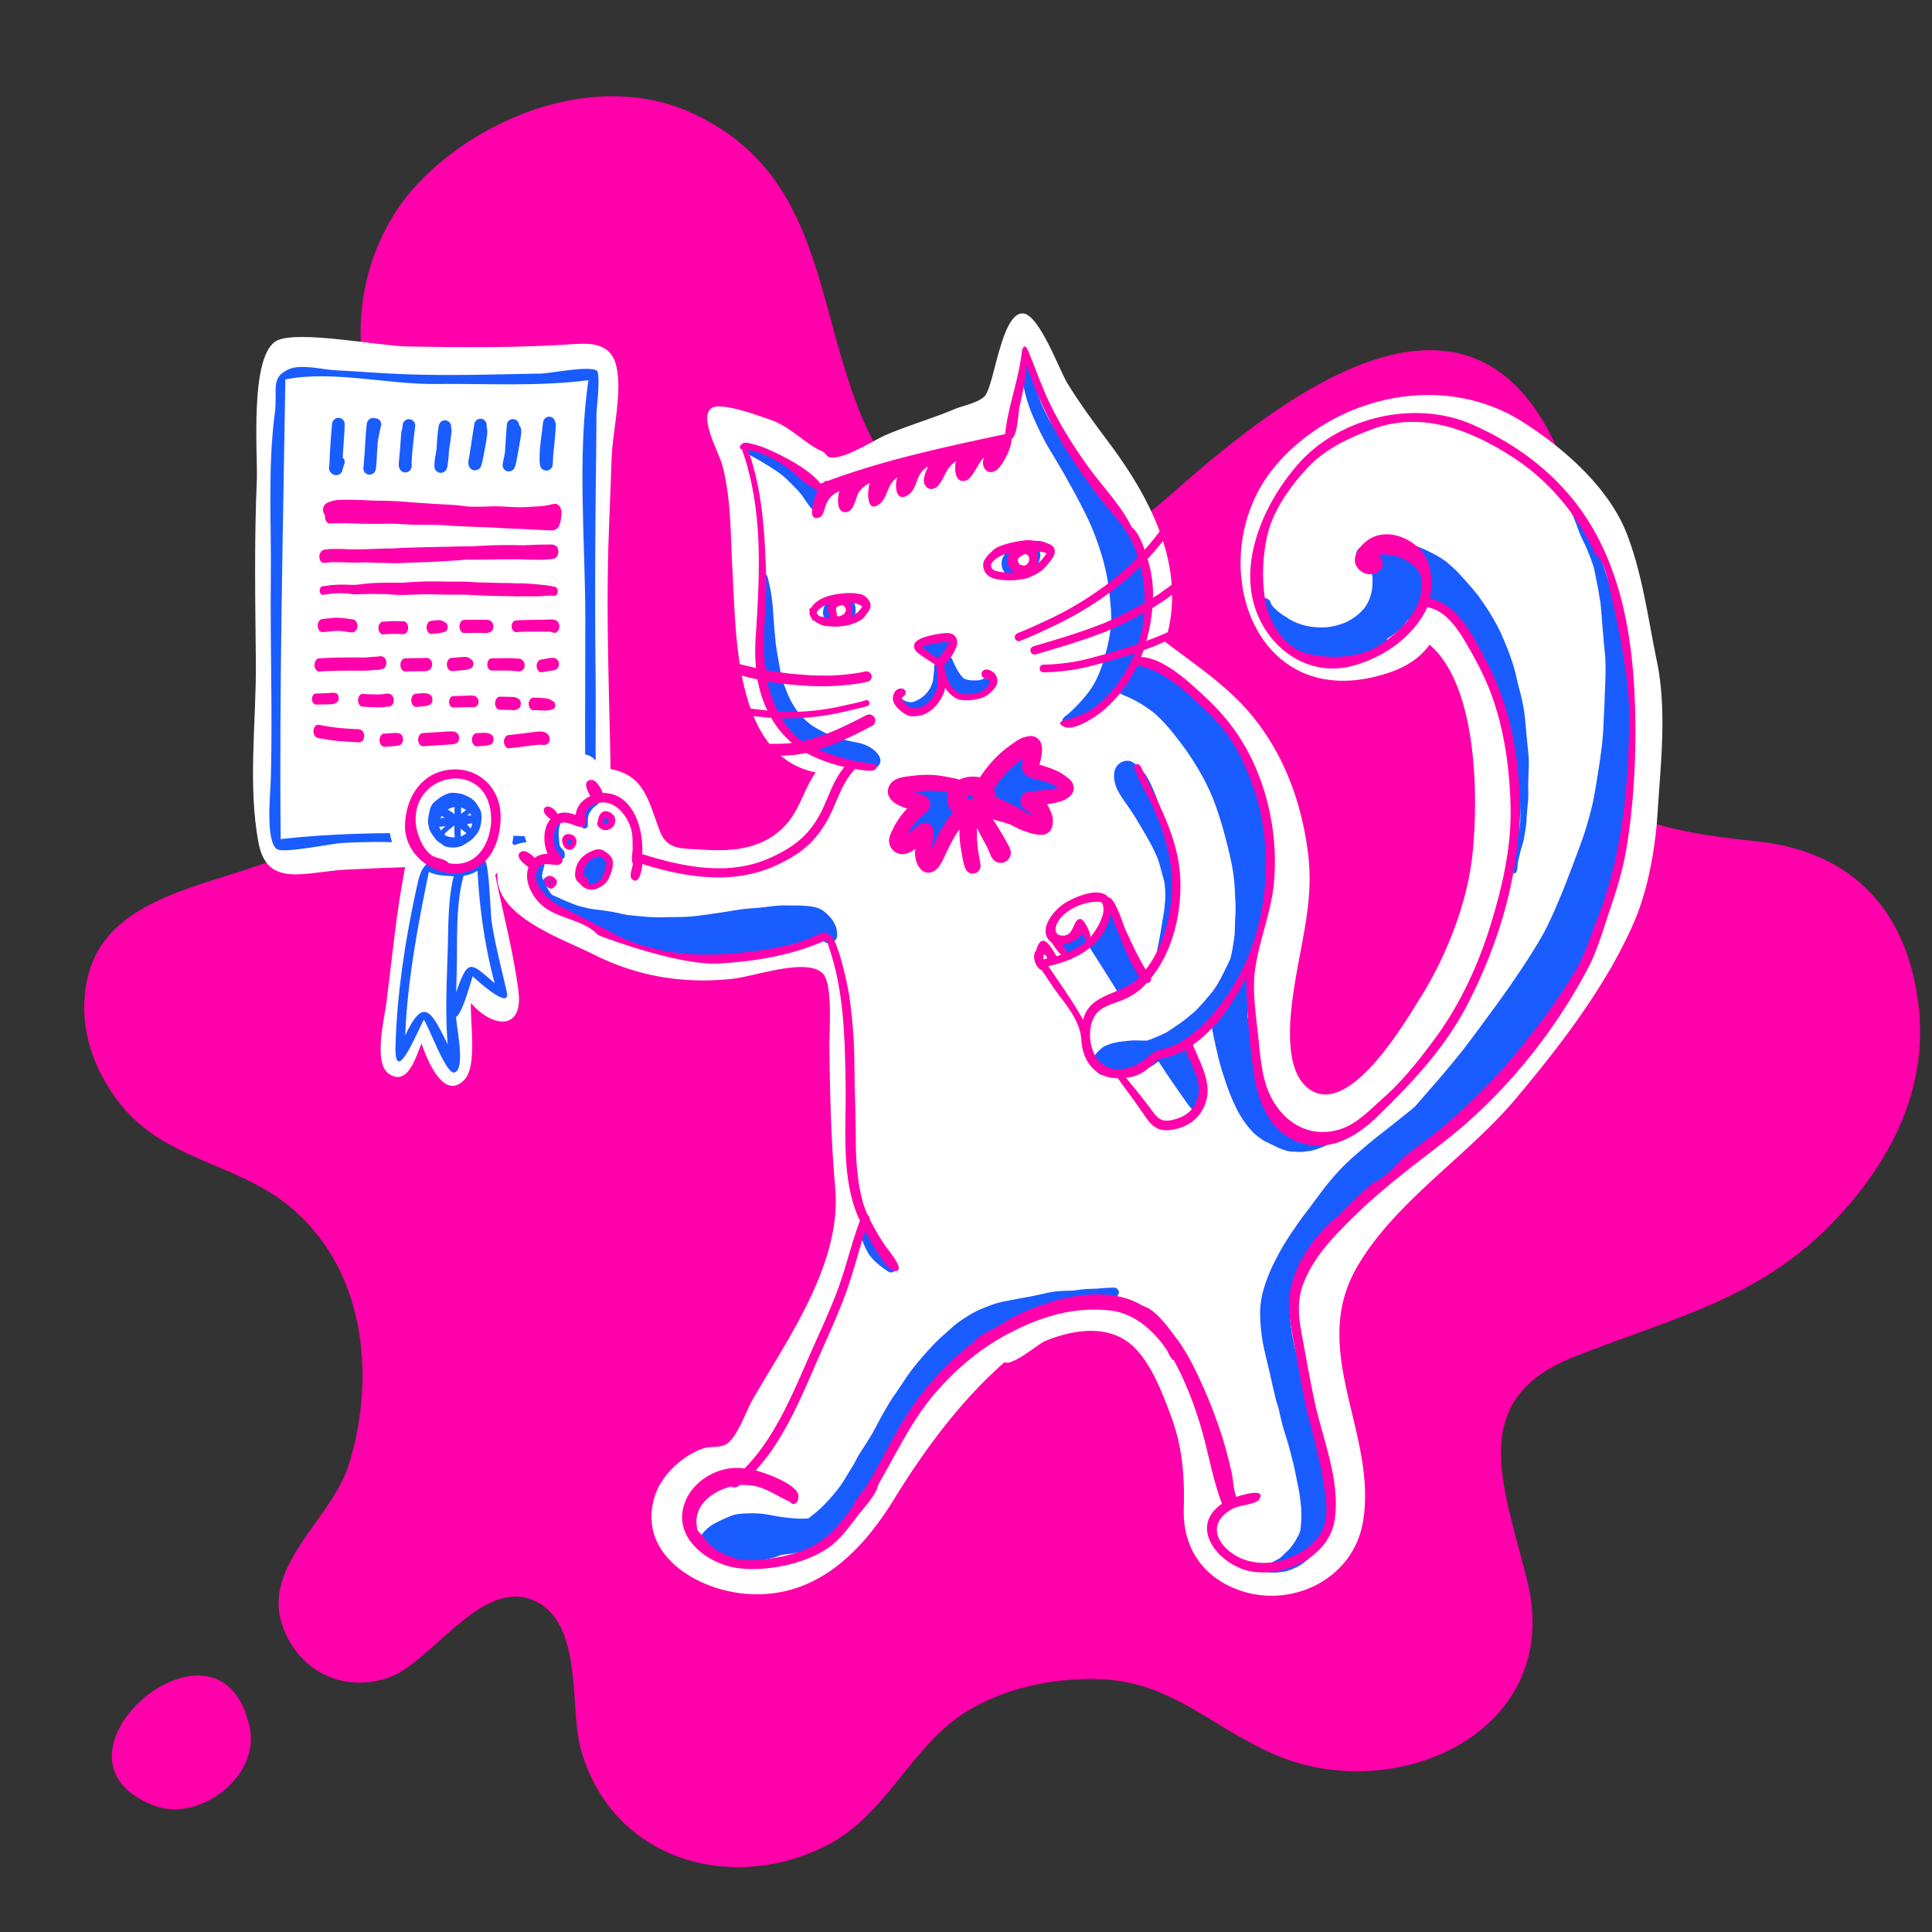 <svg xmlns="http://www.w3.org/2000/svg" viewBox="0 0 2000 2000">
	<rect x="0" y="0" width="2000" height="2000" fill="#333333" stroke="none"/>
	<defs>
		<style>.cls-1{fill:#f0a;}.cls-2{fill:#fff;}.cls-3{fill:#195cff;}.cls-4{fill:#ff00ab;}</style>
	</defs>
	<g id="Back">
		<path class="cls-1" d="M1985.21,1034.24c-14.06-98.33-73.3-153.42-166.93-163.34-86-9.11-189.13-24-222-120.11-28.74-84.2,47.49-160.27,28.63-245.63a233.44,233.44,0,0,0-26.4-67.31c-101.06-172.16-294.78-6.54-388.61,76-48.83,43-104.29,75.9-170.51,58C967.18,552.3,915.84,492.33,889,423.91,843,306.48,847.87,176.52,715,116.48c-92.4-41.74-207.75-.87-277,68C381.08,241,360.86,326,380.72,403.27c23.79,92.59,60.47,160,50.21,259.23-6.46,62.62-25.24,134.74-70,181.75-78.55,82.52-269.65,52.28-273.67,195.2-1,35.55,12.12,68.58,32.51,97.19,46.85,65.72,125.05,65.09,182.83,114.63,75.61,64.82,86.85,174.4,58.31,265.35-17.51,55.79-89.53,103.86-68.79,165.39,16.43,48.76,64.4,71.13,111.06,54.22,42.82-15.52,93.17-98.73,145.23-81,56.61,19.32,40.63,111.38,52.76,155.17,31.69,114.36,154.63,150.82,254.6,100,63-32,87.58-104.76,147.3-140.13,36.17-21.42,79.27-31.41,122.81-32.25,80.57-1.54,119.11,43.55,188.12,75.81,126.88,59.31,305.38-19.29,267.2-176.36-23.89-98.27-65.26-188.34,48.74-233.08,114.47-44.92,204.94-62.8,286.57-160.2C1966.52,1184.62,1996.71,1114.42,1985.21,1034.24Z"/>
		<path class="cls-1" d="M258.61,1789.08c-29.17-141.54-230.23,31.23-98.5,80.23C206.57,1886.59,268.85,1839,258.61,1789.08Z"/>
	</g>
	<g id="White_back_paper" data-name="White back paper">
		<path class="cls-2" d="M637,375.33c-7.07-21.73-29.76-19.89-44.24-19.05-57.27,3.89-114.59,3.44-172,2.38-27.64-.5-111.32-16.85-133.68-6.27C257.75,366.26,267,472,265.87,497.4c-2.75,62.58-1.63,125.14-1,187.75.58,60.7-8.61,128,2.86,187.79,9,46.81,48.38,29.41,91.36,27.24,47.57-2.4,95-3.78,142.62-4.22,31.6-.28,63.21,1.78,94.72,1.5,50.33-.45,36.54-30.79,36-76.62-.83-74.74-4.18-149.5-3.29-224.42.48-40.71,2.72-81.41,4-122.11C634,446.88,645.52,401.6,637,375.33Z"/>
	</g>
	<g id="Stroke_paper" data-name="Stroke paper">
		<path class="cls-3" d="M617.61,383.52c-8.75-5.12-47.68,3-57.35,3.16-47.43.94-95.54,2.48-142.95.67-23.48-.9-46.92-2.93-70.39-4.08-12.85-.63-35.2-6.6-47.58-1.17-20.14,8.84-11.58,20.74-14.84,45.52,0-.12,0-.23.05-.34-7.47,55.94-3.54,114.94-4.18,171.4-.78,69.12,1.87,138.24,0,207.33-.44,16.26-5.66,63,5.94,72.85,5.94,5.07,56.9-5.57,67.37-6.17,55.75-3.24,109.73,1.8,165.37,3.88,19.84.74,91.88,10.43,97.71-6.12,7-20,0-57-.16-78.65-.18-29.39.34-58.8,0-88.2-.81-62.24-.53-124.5,0-186.76.25-29.37.84-58.72.84-88.09C617.39,424.79,622.18,386.2,617.61,383.52ZM601.25,867.41c-104-2.48-207-10.45-310.69,1.2C289,710,293,551.36,295.39,392.79c48.66-9.64,105.62,5.25,155.43,4.7,52.36-.58,106.35,2.89,158.34-3.92C597.37,472.79,606,562,605.93,642.07c0,75-1,150.56,1.13,225.56Q604.15,867.63,601.25,867.41Z"/>
	</g>
	<g id="White_cat_back" data-name="White cat back">
		<path class="cls-2" d="M505.3,874.8s0,0,0-.06l-.15-.15Z"/>
		<path class="cls-2" d="M1715.12,684.09c-9-43.46-14.87-89.68-30.92-131.23-18.53-47.95-65-88.64-107.42-115.79-82.82-53-195.45-27.48-257,45.81-74.73,89-27.88,251.67,105.83,217.09,21.33-5.51,41-14.1,54.25-32.59,50.41,42.85,50.7,161.79,44.16,219.41-5.54,48.82-26.93,103.35-53,144.93-15.94,25.38-75.9,129.31-117.91,94-26.23-22.08-17-81.88-11.92-112.39,7.14-43.16,18.36-83.19,13.15-127.57-6.19-52.78-24.12-103.13-57.84-144.41-25.6-31.34-58.59-52.62-90.4-77,23.35-73.58-13.39-145.6-55.94-203.1-15.75-21.27-31.48-42-45.31-64.69-8.26-13.54-29.45-72.1-46.33-72.1-22.06,0-29.2,74.52-39.1,85.53-6.2,6.89-22.89,10-31.56,13.66-23,9.67-47.09,16.53-70,26.28-13.94,5.93-45.72,27.11-59.64,23.24-2.51-.69-4-4.58-6.33-5.59-19.61-8.45-33.34-26.3-55.49-33.46-10.53-3.4-51.58-19.25-60.72-11-11.63,10.47,8.83,46,12.12,58.62,9.33,35.69,8.35,73.62,10.48,110.17,4,67.52,2.07,190.71,86.11,207.69-12.21,17.38-16.37,38.6-31.45,54.82-22.56,24.28-53.64,27.32-85.79,25.15-21.82-1.48-36.43.55-44.06-19.22-13-33.67-16.23-62.88-62.21-65.47-7.6-21.24-37.15-18.44-23.13,8.67-5.39,5.47-8.34,11.86-10.29,19.26-8.13-3.11-16.58-2-23.42-5.16-5.13-2.4-11-12.83-17.81-12.15-17.59,1.78-4,19.18,1.76,27.06-6.8,11.07-7.9,27.53-2.81,39.41-3.38-.17-10,1.73-12.93,3.11-6.78-9.54-33.6-19-26.93-.28a148.38,148.38,0,0,0,14.53,12.81c-26.33,54.91,58.79,82.25,93.75,100,45.88,23.3,94,31.1,144.38,25.68,24-2.58,76.85-22.28,93.72-5.55,10.65,10.56,6.66,59.92,6.86,75.78.61,48.85,1.74,97.69,6.06,146.38,6.86,77.21-48,154.11-85.24,218.43-6.84,11.81-15.64,38.44-26.87,46.22-6.26,4.33-17.45,2.52-24.45,4.86-20.65,6.92-42,26.29-49.31,46.84-21,59.21,37.84,97.21,88.26,103.11,73.38,8.61,123-39.6,158.7-97.67,31.5-51.2,68.82-101.81,114.35-141.68,7.56,4.73,34.8-18.81,41.7-21.68,26-10.85,59.36-17,84.23-.26,22.84,15.42,36.4,51.77,45.82,76.75,12.28,32.61,14.58,62.63,13.61,96.94-.92,32.83,12.68,61,42,77.43,57,31.95,132.7,1.25,143.56-64.1,15-90.25-55.44-175.3-7.44-261.23,37.93-67.89,114.76-116.29,164.5-175.23,46.11-54.64,96.17-119.6,124.33-186,13.91-32.8,21.34-75.53,23.52-110.66C1719.12,789.93,1725.79,735.69,1715.12,684.09Z"/>
	</g>
	<g id="Stamp_back" data-name="Stamp back">
		<path class="cls-2" d="M536.76,1026.54C531.87,987,520.65,945,512.68,905.86c37.32-36.43,19.72-122.32-40.54-119.8-51.6,2.13-94.21,65.37-52,108.08-9.7,47.13-14.15,97.48-20.33,145.32-2,15.1-13.38,61.13,2.61,72.09,20.06,13.75,28.41-18.54,33.9-31.4,5.35,15.63,22.82,60.47,44.46,37.54,13.69-14.5,5.55-60.74,6.78-79.31C510.16,1064.5,541.73,1066.79,536.76,1026.54Z"/>
	</g>
	<g id="stamp_blue" data-name="stamp blue">
		<path class="cls-3" d="M524.56,1026.55c-5.48-24.23-11.86-47.91-15.62-72.54-1.31-8.55-2.55-61.62-7.36-63.78-3.07-1.38-22.5,6-24.44,8.09-28-11.45-38.81-10.68-44.71,15.63-12.19,54.39-21.6,113.76-23,169.46,0-.19,0-.38,0-.56-1.17,44.54,23.68-17.56,29.3-27.1,5.5,7.06,22.88,56.71,31.63,54.48,12.05-3.06,1.81-49,1.75-57.59,6.15-2.83,14.31-33.34,17.22-42C490.65,1011.92,529.46,1048.05,524.56,1026.55Zm-60.9-50.11c-.87,34.76-3.1,70-.2,104.71-17-34.43-24.78-50.1-44-9.23,2.21-56,13.21-114.51,24.49-169.36,8.14,4,16.87,3.82,25.68,4.58C464.18,929.33,464.2,953.82,463.66,976.44Zm47.93,41c-25-21.66-26.9-25.36-39.38,9.58q.36-11.89.63-23.77a2.26,2.26,0,0,1,0,.26c.76-31.56-1.34-66.23,7.09-97a32.51,32.51,0,0,0,14.41-5.24c2,39.31,7.59,78.56,17.74,116.63Z"/>
	</g>
	<g id="pink_stamp" data-name="pink stamp">
		<path class="cls-4" d="M518.21,844.28c-.51-31.06-26.15-52.46-56.53-46.94-27.78,5-41.94,30.67-42.42,57.3-.52,28.1,26.17,50.61,53.53,49.34C505.15,902.47,518.68,873.56,518.21,844.28Zm-9.74,6c-1.42,24.88-16.06,48.22-44,43.38-2.57-4.38-13.23-5.14-17.28-8-5.44-3.79-9.06-9.25-11.78-15.18-7.41-16.19-7.56-35.65,4.4-49.92,10.52-12.54,29.23-18.17,44.79-12.43C502.53,814.8,508.76,832.3,508.47,850.29Z"/>
		<path class="cls-3" d="M498.28,842.75a14.18,14.18,0,0,0-2.11-6.23c-.59-1-1.2-2-1.83-2.93a32,32,0,0,0-2.81-3.84,23.4,23.4,0,0,0-3.1-2.78,20,20,0,0,0-2.66-1.7c-1.49-.84-3.09-1.54-4.65-2.25-3.21-1.45-6.83-1.88-10.31-2.24a17.94,17.94,0,0,0-2.07-.11c-.9,0-1.8.06-2.7.15a13.23,13.23,0,0,0-2.42.74l-.87.3a28.66,28.66,0,0,0-3.65,1.57,32.23,32.23,0,0,0-3.76,2.39c-.47.32-1,.64-1.42,1-1.07.78-2.13,1.58-3.17,2.42a15.8,15.8,0,0,0-3.9,4.33,19.89,19.89,0,0,0-2,5.38c-.65,2.58-1.11,5.24-1.52,7.86a24.18,24.18,0,0,0-.25,3.8,13.28,13.28,0,0,0,.65,4,13.69,13.69,0,0,0,1.86,6.26,78,78,0,0,0,4.51,6.77,18.73,18.73,0,0,0,5.68,5.14q.4.24.81.45l.6.56a12.5,12.5,0,0,0,4.37,2.62,19.81,19.81,0,0,0,4.27.76,28.22,28.22,0,0,0,4.5.15,21.93,21.93,0,0,0,10.32-3c.64-.38,1.26-.78,1.87-1.21s1.47-.93,2.19-1.41a26,26,0,0,0,5-4c.93-1,1.86-2,2.75-3.1.48-.58,1-1.16,1.44-1.76a20,20,0,0,0,2.07-3.56,27.44,27.44,0,0,0,2.15-8.62c.11-.9.21-1.8.28-2.71A38.06,38.06,0,0,0,498.28,842.75Zm-29.66-7a15.75,15.75,0,0,1,1.88-.4c0,2.41,0,4.82,0,7.23q-3.54-2.37-7.16-4.6A34.11,34.11,0,0,1,468.62,835.76ZM456.35,846c.26-.48.54-.94.83-1.4,1,.63,2.07,1.28,3.1,1.92l-4.3.4C456.09,846.65,456.21,846.34,456.35,846Zm1.59,12.21a6,6,0,0,0-1.29,1.71,38.76,38.76,0,0,1-2.11-4l6.71-.6c-.72.6-1.44,1.18-2.14,1.78C458.7,857.51,458.32,857.88,457.94,858.25ZM470.59,867c-.39,0-.79,0-1.17-.09-1.42-.13-2.81-.32-4.21-.55a21.37,21.37,0,0,1-3.38-1.15,20.84,20.84,0,0,1-2-1.29l.17-.13a4.25,4.25,0,0,0,1-1.57c.9-.92,2-1.72,2.93-2.54s1.71-1.41,2.58-2.11l3.78-3.05h.06c0,1.13,0,2.25,0,3.38s0,2.31,0,3.46.18,2.43.27,3.65c0,.49,0,1,0,1.48C470.62,866.68,470.6,866.85,470.59,867Zm14.35-23.89,1.62-1.2c.17.22.35.42.52.65.32.53.6,1.07.87,1.62-.72-.05-1.44-.09-2.17-.09s-1.48,0-2.22.07Zm-7.62-7.07.12,0a18.51,18.51,0,0,1,2.69,1.1c.82.42,1.65.86,2.44,1.33-1.75,1.32-3.52,2.64-5.27,4C477.32,840.35,477.32,838.21,477.32,836.06Zm3.61,27.82a39.46,39.46,0,0,1-3.83,2.2c0-1.13-.14-2.26-.22-3.39,0-.8,0-1.61,0-2.41s.05-1.6.07-2.39c.87.72,1.75,1.42,2.65,2.1.7.53,1.4,1,2.09,1.59.32.26.62.53.93.8l.09.06C482.17,863,481.56,863.42,480.93,863.88Zm7.63-9.72c-.14.47-.3.94-.47,1.39s-.29.67-.44,1-.18.35-.28.52-.26.36-.39.55a16.78,16.78,0,0,0-1.28-1.7c-.78-.92-1.57-1.82-2.37-2.71a48.53,48.53,0,0,0,5.47-1C488.73,852.89,488.66,853.53,488.56,854.16Z"/>
	</g>
	<g id="Cat_blue_shadow" data-name="Cat blue shadow">
		<g id="Cat_blue_shadow-2" data-name="Cat blue shadow">
			<path class="cls-3" d="M772.73,469.28c3.19,1.68,6.4,3.34,9.54,5.13s6.39,3.69,9.54,5.62c5.1,3.11,10.13,6.31,15.06,9.69,1.64,1.24,3.22,2.52,4.77,3.85,2.05,1.76,4,3.65,5.88,5.56,3.56,3.6,7.21,7.12,10.51,10.95,2,2.46,3.77,5,5.55,7.62.89,1.29,1.78,2.57,2.65,3.87.43.63.87,1.25,1.3,1.87l.63.94c.41.51.82,1,1.26,1.53a7.53,7.53,0,0,0,3,1.56,6.26,6.26,0,0,0,3.27-.11,6.14,6.14,0,0,0,2.65-1.68,6.35,6.35,0,0,0,1.7-3,15.61,15.61,0,0,0,.44-3.2c.07-.72.07-1.44.07-2.16a20.18,20.18,0,0,0-1.13-5.84,29.88,29.88,0,0,0-2-3.75,33.71,33.71,0,0,0-4.06-5.21c-1.21-1.28-2.6-2.43-3.92-3.58a70.8,70.8,0,0,0-7.47-5.66c-1-.69-2.09-1.37-3.14-2.05-.44-.29-.88-.54-1.34-.79a8.69,8.69,0,0,0-3.26-.91,4.74,4.74,0,0,0-1.5-.09c-1.4-1.26-2.83-2.51-4.31-3.67a101.15,101.15,0,0,0-12-7.83q-7.12-4.14-14.24-8.32c-5-2.92-10.09-5.59-15.2-8.28a4.49,4.49,0,0,0-4.25,7.9Z"/>
			<path class="cls-3" d="M1688,784.33a6.89,6.89,0,0,0-.09-1.51h0a4,4,0,0,0-1.18-2.22q.49-5.33.9-10.65c.63-8.23.5-16.53.52-24.77,0-4.18,0-8.36-.08-12.54,0-4-.26-8-.39-12.08-.14-4.28-.09-8.6-.15-12.89q-.09-7.21-.55-14.42a123,123,0,0,0-2.87-20.49c-1.58-6.71-3.07-13.42-4.37-20.18s-2.92-13.24-4.76-19.74q-1.52-5.39-3.37-10.67c-1-2.92-2.14-5.82-3.12-8.76-1.13-3.68-2.2-7.38-3.29-11.06-1.19-4-2.52-8-3.82-12-1.07-3.25-2.21-6.48-3.55-9.64-1.5-3.54-2.94-7.11-4.56-10.6s-3.43-7-5.34-10.4-3.8-6.66-5.5-10.09-3.09-7-4.7-10.43-3.38-7-5.16-10.47c-1.45-2.82-3-5.54-4.75-8.21a2.06,2.06,0,0,0-1.77-.84,2.42,2.42,0,0,0-1,.21,2.36,2.36,0,0,0-1.14,3.12c2.47,5.24,4.35,10.73,6.49,16.1s3.91,11,6.32,16.29c2.31,5.07,4.83,10,7,15.2,1.06,2.55,2,5.13,3,7.73.86,2.38,1.76,4.75,2.57,7.15,1,3.33,1.64,6.7,2.3,10.11.75,3.93,1.55,7.85,2.34,11.77s1.33,7.8,2,11.7c.32,1.79.7,3.59.9,5.4.21,2,.39,3.92.58,5.88.76,8.17,1.22,16.37,2,24.55.69,7.69,1.3,15.37,2.16,23l.18,1.6c.3,7.32.44,14.64.2,22-.26,8.08-.62,16.16-.9,24.24-.3,8.49-.8,17-1.17,25.44-.34,8-1,16-2,23.88-1.26,9.83-2.75,19.61-4.32,29.4-1.43,8.92-2.93,17.81-4.72,26.66-1.83,8-4,15.85-6.28,23.71s-5.08,15.68-7.94,23.4c-3,8-5.91,16.05-9,24-3,7.72-5.91,15.51-9.1,23.16-2.54,6.11-5.15,12.17-7.77,18.23-2.52,5.81-5.33,11.5-8.06,17.21-1.21,2.35-2.42,4.7-3.73,7q-3.4,6-7,11.89-6.19,10.26-12.85,20.26c-9.22,13.86-18.63,27.62-28.51,41-10.34,14-20.54,28.15-31.12,42-4.75,6.22-9.7,12.28-14.7,18.3-5.46,6.59-10.89,13.22-16.57,19.63-7.25,8.17-14.35,16.46-21.51,24.71l-.22.21c-2.63,2.19-5.28,4.37-7.94,6.51q-14.25,11.46-28.67,22.7c-8.84,6.91-17.38,14.25-25.85,21.61a218.31,218.31,0,0,0-23.93,24.44c-3.77,4.49-7.43,9-10.94,13.75q-5.07,6.78-10.08,13.62c-3.18,4.32-6.6,8.45-9.72,12.81-3.24,4.52-6.38,9.1-9.51,13.69-3.26,4.78-6.38,9.6-9.32,14.57-3.32,5.62-6.45,11.38-9.33,17.24a160,160,0,0,0-11.76,30.22,101.69,101.69,0,0,0-2.19,11.23,68.65,68.65,0,0,0-.71,7.43,154.75,154.75,0,0,0,.82,20c.54,5.34,1.25,10.63,2.26,15.9.49,2.55,1,5.1,1.62,7.64s1,4.81,1.63,7.2c2.6,9.93,4.67,20,7,30,1.18,4.95,2.27,9.93,3.62,14.83.64,2.33,1.49,4.6,2.11,7s1.11,4.81,1.65,7.22c1.09,5,2.41,9.86,3.83,14.74s3.08,9.85,4.54,14.8,2.62,9.87,3.91,14.81q1.8,6.78,3.2,13.65c.84,4.1,1.65,8.21,2.47,12.31.94,4.69,1.93,9.39,2.52,14.14.46,3.71.93,7.42,1.25,11.14a122,122,0,0,1-.89,23.4,29.61,29.61,0,0,1-1.31,3.7c-1.4,2.71-2.82,5.43-4.42,8-1,1.65-2.24,3.15-3.37,4.71-.74,1-1.5,2-2.31,3-1.52,1.49-3.19,2.82-4.66,4.37a38.61,38.61,0,0,1-5,4.67,66.82,66.82,0,0,1-9.7,5l-1.21.31a5,5,0,0,0-4,4.48c-.17,2.49,1.88,5.27,4.56,5.23,1.4,0,2.8.1,4.2.12a43.25,43.25,0,0,0,4.54-.3c2.25-.2,4.47-.47,6.69-.87a34.45,34.45,0,0,0,8.37-2.78c1.2-.56,2.41-1.09,3.63-1.63a34.25,34.25,0,0,0,4.22-2.3,66.31,66.31,0,0,0,6.13-4.61,59,59,0,0,0,5.39-4.85c2.39-2.57,4.67-5.23,7-7.88a47.87,47.87,0,0,0,4.56-5.78,49.94,49.94,0,0,0,7-20.76,48.43,48.43,0,0,0,.42-7.52c-.1-3.7-.22-7.42-.64-11.1a121.11,121.11,0,0,0-2.41-14c-1.08-4.63-2.52-9.19-3.55-13.83-1.93-8.75-3.39-17.59-5.42-26.31-1.13-4.86-2.1-9.75-3.32-14.57s-2.53-9.91-3.63-14.92-1.8-10.1-2.63-15.18c-.4-2.46-.83-4.91-1.37-7.33s-1.28-4.58-1.86-6.88c-1.23-4.85-2.23-9.77-3.38-14.64-1.18-5.06-2.39-10.1-3.48-15.18s-2.39-9.82-3.6-14.73-2.26-10.14-3.29-15.22a171,171,0,0,1-2.79-20.4,94.16,94.16,0,0,1-.08-9.65,90.36,90.36,0,0,1,1.14-10,149.31,149.31,0,0,1,6.46-20c2.78-7.14,6.2-14,9.55-20.93q1.8-3.4,3.69-6.76a4,4,0,0,0,2.59,3.38,4,4,0,0,0,5-2.38c2-5,4.15-9.88,6.44-14.74l2-3.91c.78-1.52,1.73-3,2.6-4.43,1.83-3.09,3.8-6.08,5.77-9.09,1.82-2.78,3.78-5.46,5.84-8.06-.41.68-.82,1.36-1.24,2a3,3,0,1,0,4.87,3.38c4-4.81,8.11-9.49,12.26-14.15,1.67-1.77,3.36-3.5,5.12-5.19s3.68-3.27,5.5-4.91c3.82-3.46,8-6.58,11.83-10s7.25-7,11.13-10.2c2-1.69,4.21-3.21,6.29-4.83s4-3.22,6-4.85c3.63-3,7.42-5.78,11.16-8.65s7.66-5.82,11.65-8.52,7.9-5.32,11.74-8.15,7.78-5.55,11.74-8.23c3.87-2.39,7.78-4.74,11.45-7.43s7.22-6,10.83-8.93c3.86-3.19,7.7-6.37,11.3-9.83,4-3.89,7.85-8,11.64-12.16,7.24-8,14.16-16.21,21.27-24.31,6.78-7.74,13.51-15.56,19.92-23.62,3.26-4.1,6.73-8.14,9.63-12.52q4.55-6.84,9.06-13.71c2.9-4.42,5.77-8.86,8.57-13.34s5.18-8.83,7.93-13.16c4.47-7,9.15-14,13.28-21.24,2.42-4.27,4.39-8.78,6.58-13.16,1.51-3,3-6.11,4.53-9.15,2.45-4.74,4.71-9.54,6.81-14.46,2-4.76,4.2-9.44,6-14.28s3.7-9.51,5.42-14.3,3.09-9.56,4.6-14.35c3.12-9.92,5.93-20,8.77-30,1.33-4.65,2.35-9.39,3.57-14.06,1.36-5.2,2.24-10.49,3.33-15.75.51-2.49.74-5,1.11-7.53s.82-4.95,1.3-7.42c1.15-5.11,2.3-10.23,3-15.42.75-5.39,1.52-10.77,2.15-16.17s1-10.69,1.3-16,.54-10.6.56-15.9A117.62,117.62,0,0,0,1688,784.33Z"/>
			<path class="cls-3" d="M1305.89,637.17a68,68,0,0,0,5.35,7.22q1.38,2.24,2.84,4.44a104.92,104.92,0,0,0,6.61,9.24,55.26,55.26,0,0,0,13.25,11.26q1,.66,2.1,1.29a14.24,14.24,0,0,0,4.53,4.24,17.62,17.62,0,0,0,3.37,1.51c.73.28,1.47.52,2.22.74a57.12,57.12,0,0,0,5.82,1.18c2.62.48,5.26.83,7.89,1.22,2.39.35,4.79.66,7.19.91l2.93.4a110.8,110.8,0,0,0,12.48.82,157.07,157.07,0,0,0,25.25-2.08c3.68-.56,7.36-1.28,11-2.2a47.34,47.34,0,0,0,5.17-1.7,29.38,29.38,0,0,0,6.48-3.2,12.68,12.68,0,0,0,4.57-4.8l.78-1.84a7.71,7.71,0,0,0,0-4.1l-.06-.32c1.18-.71,2.35-1.44,3.5-2.18a73.11,73.11,0,0,0,10.39-8.17,60.48,60.48,0,0,0,7.42-8.78c.79-.57,1.56-1.17,2.32-1.78,3.42-2.8,5.68-6.54,7.67-10.42a60.83,60.83,0,0,0,4.42-11.44,34.18,34.18,0,0,0,1-5,19.37,19.37,0,0,0,1.73-3.77c1.29-3.9.76-8.15.1-12.11a26,26,0,0,0-2.27-6c-.68-1.5-1.46-3-2.27-4.4a69.17,69.17,0,0,0-6.29-8.94A32,32,0,0,0,1459,574c1,.42,2,.85,3.06,1.25,1.33.52,2.61,1.2,3.91,1.79,1.06.48,2.12,1,3.16,1.49,1.33.66,2.71,1.27,4,2l.63.35a6.7,6.7,0,0,0-.76.84,7.06,7.06,0,0,0-1.41,3.33,7.4,7.4,0,0,0,1.41,5.36c.85,1.28,1.76,2.52,2.7,3.72l.24.3-.09.8a59.86,59.86,0,0,0-.28,9.37,52.13,52.13,0,0,0,.79,7.48,31.57,31.57,0,0,0,1.31,5c.15.26.29.53.43.79a21.89,21.89,0,0,0,1.55,2.59A16.17,16.17,0,0,0,1481,622a40.49,40.49,0,0,0,3.81,3.94,45.77,45.77,0,0,0,5.86,4.31c2.36,1.5,4.68,3,7,4.6a88.93,88.93,0,0,1,7.9,6c1.18,1,2.32,2,3.46,3.08l1.84,1.69c.3.28.64.55,1,.82l1.27,1.87c2.67,3.94,5.46,7.8,8.13,11.73,1.38,2.24,2.73,4.51,4.06,6.79,1.14,2.15,2.29,4.29,3.35,6.48,1.2,2.51,2.4,5,3.58,7.53s2.23,4.77,3.26,7.19,2.15,4.91,3.06,7.43,2,5.26,2.82,7.93l2.73,8.47c1.6,5,3.23,9.92,4.8,14.9q2.89,9.21,5.65,18.46c1,3.94,2,7.88,2.89,11.85,1.06,4.56,2.21,9.1,3.38,13.63q.8,3.24,1.58,6.49c.58,2.34,1.22,4.67,1.72,7s1.08,4.67,1.44,7.05c.4,2.66.76,5.31,1.1,8,.6,4.66,1,9.33,1.32,14,.14,2.09.3,4.18.35,6.27l.18,8.24q-.17,8.22-.37,16.44c-.13,4.91-.22,9.84-.49,14.76q-.48,8.67-1.12,17.33c-.18,2.52-.43,5-.53,7.58l-.3,8.21c-.05,1.49-.1,3-.18,4.46s-.27,3.24-.34,4.85a2.42,2.42,0,0,0,1.41,2.5,2.37,2.37,0,0,0,2.78-.73,7.78,7.78,0,0,0,1.2-3.51,24.68,24.68,0,0,0,.3-2.71,40.9,40.9,0,0,1,.7-5.62c.39-1.94.94-3.85,1.39-5.77s.89-3.89,1.4-5.83c.69-2.38,1.49-4.73,2.15-7.13s1.08-4.76,1.52-7.16.73-4.56,1.1-6.84.72-4.67.91-7,.27-4.89.45-7.33.4-4.79.6-7.2c.4-4.82,1-9.62,1-14.48,0-3.41-.13-6.83-.13-10.24.08-3.08.19-6.16.23-9.25,0,.43,0,.84,0,1.27.11-5.34.48-10.68.41-16-.07-5-.66-9.9-1.16-14.85-1-10-1.88-20.12-2.85-30.17a150.19,150.19,0,0,0-2.47-16c-1.2-5.78-2.7-11.49-4.21-17.19-1.24-5-2.34-10.05-3.59-15.05-1.45-5.79-3.42-11.43-5.4-17-1.75-5-3.74-9.89-5.82-14.76s-4.14-9.67-6.57-14.32c-2.87-5.46-6-10.8-9.22-16-2.79-4.5-5.85-8.86-8.88-13.21-2.9-4.16-6.17-8.08-9.47-11.93s-6.76-7.75-10.26-11.53c-1.73-1.86-3.46-3.72-5.24-5.54-2-2.12-4.31-4-6.52-6a70.07,70.07,0,0,0-6.22-5.06,90.14,90.14,0,0,0-7.73-4.77,161,161,0,0,0-14.57-7.15c-5-2.12-10-4.19-15.19-5.89-2.69-.89-5.38-1.77-8.08-2.62a7.75,7.75,0,0,0-2.22-.39,4.94,4.94,0,0,0-1.87.37,5.13,5.13,0,0,0-3.27,4.45,41.16,41.16,0,0,0-7.12-2.16,25.23,25.23,0,0,0-5-.56h-.47a36,36,0,0,0-6.44.94c-1.45.31-2.9.61-4.34.95s-2.9.74-4.32,1.2a27.12,27.12,0,0,0-5.53,2.3,9.86,9.86,0,0,0-4.54,5.64,8.91,8.91,0,0,0,0,4.47,9,9,0,0,0,2.22,3.77,21.52,21.52,0,0,0,3.14,2.23l1.61.94c.8.47,1.57.95,2.33,1.46a25.1,25.1,0,0,1,1.84,1.74c.27.29.53.6.79.91a57.24,57.24,0,0,1,4,6.56,23.44,23.44,0,0,1,.76,2.76c.15,2,.11,4,.08,6a67,67,0,0,1-.47,6.94,54.15,54.15,0,0,1-3,11.12,49.65,49.65,0,0,1-4.85,8.46,56.85,56.85,0,0,1-8.46,8.17c-1.75,1.3-3.52,2.55-5.38,3.69a57.51,57.51,0,0,1-6.33,3.29,76.21,76.21,0,0,1-17,4.58,73,73,0,0,1-16.78-.2,61.58,61.58,0,0,1-24.74-8.53,20.08,20.08,0,0,0-3.27-2.23q-.6-.31-1.23-.6-2.13-1.42-4.18-3a53.91,53.91,0,0,1-8.3-7.67,19.17,19.17,0,0,1-1.34-2.43,5.25,5.25,0,0,1-.2-.78,5.53,5.53,0,0,0-4-4,7.24,7.24,0,0,0-3.71-1.09,6,6,0,0,0-4.34,1.8l-1,1.25a6,6,0,0,0-.84,3.09,11.27,11.27,0,0,0,1,5.68A41,41,0,0,0,1305.89,637.17Zm268,200.71.39-9.54,0-.86c0,.57,0,1.14,0,1.71-.22,6.27-.39,12.53-.47,18.8v.21c-.06,2.23-.12,4.47-.36,6.69-.19,1.83-.43,3.65-.66,5.47C1573.28,852.88,1573.54,845.37,1573.85,837.88Z"/>
			<path class="cls-3" d="M1313.57,1183.42c1.38.67,2.76,1.33,4.13,2,2.42,1.2,4.83,2.39,7.33,3.41a56.13,56.13,0,0,0,8.56,2.84,30.13,30.13,0,0,0,5.18.53c1.32.07,2.63.11,4,.17s2.57.14,3.85.15a31.13,31.13,0,0,0,3.85-.36c1.38-.16,2.76-.34,4.15-.48a32.58,32.58,0,0,0,4.7-.94,61.66,61.66,0,0,0,6.74-2.2c1.26-.47,2.51-1,3.77-1.46a15.5,15.5,0,0,0,4-2.07,2.84,2.84,0,0,0,1-3.21A2.77,2.77,0,0,0,1372,1180c-1.18.21-2.35.42-3.51.71-.83.2-1.66.43-2.48.65-1.63.42-3.27.84-4.92,1.21a32.09,32.09,0,0,1-5,.61c-1.75.06-3.51-.05-5.26-.11q-1.38-.09-2.76-.24c-1.43-.16-2.84-.55-4.25-.82l-.77-.13a5.34,5.34,0,0,0,.76-1.15,5.5,5.5,0,0,0-2.6-7.25,59.86,59.86,0,0,1-6.25-3.41c-.1-.15-.21-.29-.32-.44a12.67,12.67,0,0,0-2.95-2.76c-1.36-1-2.75-1.86-4.16-2.74-.5-.5-1-1-1.48-1.53a147.67,147.67,0,0,1-10.24-12.89,131.71,131.71,0,0,1-8.78-14l-.75-1.85a9.54,9.54,0,0,0,0-1.31,7.46,7.46,0,0,0-.1-1.16c-.12-.8-.25-1.6-.4-2.39-.34-1.87-.75-3.73-1.16-5.58-.6-2.78-1.22-5.55-1.83-8.32q-1.65-7.47-3.27-15c-.88-4.58-1.85-9.16-2.58-13.77L1295.3,1076c-.26-1.61-.45-3.22-.63-4.84a68.44,68.44,0,0,0-1.39-8.81c.18-.56.35-1.12.51-1.69a7.47,7.47,0,0,0-2.35-7c0-1.48.09-3,.15-4.44q.59-9.43,1.16-18.89l1.26-6.15q1-4.62,1.93-9.24c.44-2.09.79-4.22,1-6.35.17-1.37.19-2.75.26-4.13a16.46,16.46,0,0,0,0-2.22,10.34,10.34,0,0,0-2-5.18c.64-1.54,1.28-3.09,1.87-4.65,1.06-2.77,2-5.55,3-8.35,1.61-4.73,3.09-9.52,4.5-14.32,1.54-5.24,3.22-10.48,4.38-15.82.67-3.07,1.4-6.12,1.86-9.22.4-2.72.81-5.43,1.1-8.16.6-5.66,1.21-11.32,1.78-17,.54-5.32,1.18-10.64,1.66-16,.38-4.19.71-8.38,1-12.58a94.93,94.93,0,0,0,.49-9.54,5.07,5.07,0,0,0-4.66-5.24c.08-1.63.19-3.26.15-4.9l-.39-16c-.06-2.62-.43-5.29-.65-7.9s-.45-5.29-.67-7.93c-.19-2.3-.57-4.59-.85-6.88-.27-2.14-.57-4.27-.89-6.41s-.69-4.4-1-6.6c-.17-1-.39-2-.59-3a11,11,0,0,0-1.3-4.28c-1.24-1.91-2.9-3.91-5.28-4.45a13.3,13.3,0,0,0-3.19-.53,13.55,13.55,0,0,0-1.83.15c-.4-1.75-.8-3.49-1.22-5.24-.75-3.15-1.47-6.31-2.25-9.46l-1.47-5.84c-.21-.86-.42-1.71-.62-2.56a66.27,66.27,0,0,0-2.83-8.69,10.74,10.74,0,0,0-4.86-4.68,58.47,58.47,0,0,0-3.63-5.3c-.05-.16-.1-.31-.14-.47-.26-.86-.51-1.72-.77-2.57a53.18,53.18,0,0,0-1.79-5.25,13.32,13.32,0,0,0-1.36-2.38,11.53,11.53,0,0,0-9.3-6.14q-2.79-3.35-5.68-6.64c-2.32-2.65-4.61-5.33-7.05-7.88a224.33,224.33,0,0,0-18.74-17.34c-5.53-4.63-11.4-8.84-17.17-13.16-2.94-2.2-6.09-4.16-9.14-6.21l-5.06-3.41c-1.55-1-3.15-2-4.72-3a70.32,70.32,0,0,0-7.17-3.92,37.91,37.91,0,0,0-6.08-2.7,16.07,16.07,0,0,0-3.87-.62h-.47a12.22,12.22,0,0,0-2.89.35,10,10,0,0,0-1.1.32q.61-2.71,1.19-5.43c.17-.57.35-1.15.52-1.73.94-3.19,1.79-6.42,2.66-9.63,1.41-5.15,2.54-10.37,3.72-15.57a103.17,103.17,0,0,0,2.44-22.71,124.74,124.74,0,0,0-1.24-16.5c-.19-1.43-.38-2.85-.59-4.27,0-.16,0-.32,0-.48a6.25,6.25,0,0,0,2.63-4,30.47,30.47,0,0,0,.48-5.47,39.7,39.7,0,0,0-.58-5.32,82.77,82.77,0,0,0-3-12.49,126.54,126.54,0,0,0-5-12.6,137.45,137.45,0,0,0-7.24-14.4,108.86,108.86,0,0,0-11.67-16.15,163.72,163.72,0,0,0-11.27-12.14c-1.87-1.75-3.91-3.32-5.8-5-.76-.68-1.51-1.37-2.26-2.06-2.51-4.1-5.08-8.15-7.62-12.23-2.7-4.37-5.37-8.75-8.25-13s-5.83-8.68-8.86-12.94c-3.26-4.59-6.44-9.23-9.7-13.82s-6.53-9.18-9.66-13.86A272.25,272.25,0,0,1,1080.74,424q-1.12-2.46-2.26-4.94c-1-2.14-1.71-4.43-2.54-6.63s-1.4-4.36-2.08-6.54a105.81,105.81,0,0,1-3-12.44c-.6-3.81-1.06-7.62-1.41-11.45a6.32,6.32,0,0,0-1.94-4.26,6.14,6.14,0,0,0-4.18-1.65h-.21c-3.19.11-6.19,3-5.9,6.33a152.49,152.49,0,0,0,11.56,47.27,313.45,313.45,0,0,0,15.09,31c2.8,4.86,5.71,9.65,8.6,14.47s5.74,9.71,8.58,14.59c2.63,4.51,5,9.15,7.63,13.69s5.08,9.19,7.51,13.84c3.6,6.87,7.16,13.75,10.47,20.76a275.35,275.35,0,0,1,11.45,29.31c1.58,4.91,3.2,9.85,4.48,14.85,1.4,5.51,2.64,11,3.68,16.62q2.25,14.36,3.5,28.83c.44,5.09.58,10.2.69,15.31v.66c-.08,1.06-.18,2.13-.28,3.18-.5,3.87-1,7.73-1.62,11.58s-1.48,7.87-2.4,11.76-2,7.45-3,11.16-2.21,7.45-3.56,11.1-2.83,7.09-4.48,10.52a94.25,94.25,0,0,1-6.1,10.7,162,162,0,0,1-22.3,24.66c-.8.66-1.61,1.32-2.43,2a15.81,15.81,0,0,0-4.18,4,4,4,0,0,0,2.59,5.79,4.17,4.17,0,0,0,3.07-.5,3.88,3.88,0,0,0,.78-.67l.43-.32a12.82,12.82,0,0,0,5.35-2c1.35-.78,2.69-1.55,4-2.37.7-.43,1.4-.87,2.09-1.33a9.89,9.89,0,0,0,5,3.06l.57.11,4.09-2.59a12.87,12.87,0,0,1,2.34-2.2,30,30,0,0,1,3.06-1.77l3-1.73,1.8-1c3-2.13,5.78-4.48,8.58-6.82,2.94-2.64,5.88-5.31,8.65-8.12,1.3-1.33,2.6-2.66,3.87-4a11.49,11.49,0,0,0,2.06,1.08c2.71,1.12,5.38,2.25,8,3.47a129.67,129.67,0,0,1,25.68,16,159.23,159.23,0,0,1,19.61,21c4.75,5.89,9.27,11.95,13.7,18.08,2.73,4,5.43,8,8,12.12,3,4.85,5.88,9.71,8.6,14.7,2.5,4.56,4.81,9.25,7,14,2.36,5.17,4.46,10.41,6.43,15.74,3.38,9.85,6.62,19.8,9.25,29.88,2.78,10.68,5.56,21.39,7.63,32.23,1.25,6.53,2,13.1,2.61,19.71.34,5.24.59,10.47.83,15.71a143.39,143.39,0,0,1,.15,14.95c-.33,5.5-.55,11-.7,16.5,0,1.58-.12,3.16-.18,4.75-.28,2-.52,4-.78,5.92-.63,4.22-1.33,8.43-2.17,12.62q-.65,3.16-1.48,6.3c0,.08,0,.16-.07.25-1.63,3.47-3.33,6.92-5,10.36s-3.36,6.73-5.12,10.07c-.74,1.4-1.54,2.77-2.33,4.16a78,78,0,0,1-5.23,8.13c-2.8,3.55-5.77,7-8.69,10.44-2.33,2.74-4.81,5.36-7.22,8-.67.74-1.38,1.44-2.08,2.14-.32.27-.63.55-.94.83-1.46,1.32-3,2.55-4.49,3.82-3,2.54-6.15,5-9.27,7.38l-5.45,3.8c-1.4,1-2.77,2-4.21,2.92L1207,1069l-1.94.9-4.94,2.36-4.8,2c-1.45.59-2.89,1.22-4.36,1.74l-3.55,1.24c-1.72,0-3.45,0-5.17-.06-2.53,0-5.06-.13-7.6-.15a69.23,69.23,0,0,0-7.47.5c-5.69.59-11.49,1.14-16.95,2.93a43.5,43.5,0,0,0-8,3.26,16.54,16.54,0,0,0-2.54,2c-.31.26-.62.51-.91.8-.64.62-1.27,1.25-1.89,1.88a23.38,23.38,0,0,0-3.88,4.83c-1.48,2.66-1.23,5.92-.4,8.74a63.12,63.12,0,0,0,3,7.24,6.79,6.79,0,0,0,4.25,3.28,7.15,7.15,0,0,0,5.5-.72,7,7,0,0,0,2.28-2.13c.46.35.94.66,1.38,1a16.35,16.35,0,0,0,7.61,2.15,31.57,31.57,0,0,0,4.46-.15c2-.18,3.91-.46,5.84-.74a62.43,62.43,0,0,0,8.14-1.65c2.54-.72,5-1.51,7.53-2.43,1.7-.63,3.37-1.3,5-2a46.83,46.83,0,0,0,5.74-2.8c1.57-1,3-2.12,4.52-3.21l1.42-1.07c5.83,8.85,11.71,17.67,17.74,26.38,2.62,3.8,5.27,7.57,7.92,11.35,2.43,3.47,4.84,7,7.59,10.23a23.52,23.52,0,0,0,2.72,2.92,3.89,3.89,0,0,0,5.48-.44,3.72,3.72,0,0,0,.92-2.78,8.27,8.27,0,0,0-.65-2.36c-.26-.53-.54-1.05-.81-1.57l.6-.12,1.56-.78a6.49,6.49,0,0,0,2.22-2.57,7.42,7.42,0,0,0,.9-3.89,18.68,18.68,0,0,0-.78-5,6.24,6.24,0,0,0,1.22-2.9,10.6,10.6,0,0,0,.07-2.81,24.09,24.09,0,0,0-.55-2.58,18.08,18.08,0,0,0-.62-1.93c-.45-1.22-.91-2.43-1.41-3.63-1-2.48-2-5-3.19-7.39q-2.2-4.65-4.49-9.26c-.84-1.7-1.69-3.38-2.59-5a32.76,32.76,0,0,0-3.06-4.74c-.63-.81-1.34-1.55-2-2.3a8.55,8.55,0,0,0-4.13-2,6.79,6.79,0,0,0-5.25,1.08,7.11,7.11,0,0,0-2.48,3l-1.39-2a6.64,6.64,0,0,0-2.7-2.25c2.91-1.16,5.81-2.38,8.66-3.7a147.83,147.83,0,0,0,14.15-7.45,109.23,109.23,0,0,0,13.69-9.93c1.76-1.47,3.39-3.11,5-4.72q.62,3,1.24,5.94v.07a6.42,6.42,0,0,0,.39,1.77c.13.64.27,1.28.4,1.91v0a6.83,6.83,0,0,0,.38,1.75,1.74,1.74,0,0,0,0,.22,7.05,7.05,0,0,0,.28,1.44,6.86,6.86,0,0,0,.36,1.6c0,.12,0,.23.07.35a8,8,0,0,0,.25,1.18c.28,1.28.55,2.57.82,3.86.59,2.73,1.22,5.46,1.84,8.18.53,2.32,1,4.66,1.61,7,1.37,5.22,2.72,10.44,4.39,15.57s3.37,10.31,5.18,15.43,3.67,9.87,5.9,14.66c1.16,2.48,2.3,5,3.52,7.42.86,1.73,1.76,3.43,2.7,5.12.68,1.22,1.45,2.4,2.2,3.59a96.93,96.93,0,0,0,9.16,12.37,48.34,48.34,0,0,0,6.08,6.06,82.54,82.54,0,0,0,9,6.38C1310.71,1182,1312.16,1182.74,1313.57,1183.42ZM1188,692.15l.14.2h0Zm74.59,359.09a6.51,6.51,0,0,0-1.06-.33c.51-.61,1-1.23,1.5-1.85C1262.91,1049.79,1262.76,1050.51,1262.62,1051.24Z"/>
			<path class="cls-3" d="M1153.27,1332.92h-.22c-2.8.13-5.6.16-8.39.33-2.52.15-5,.4-7.55.6-5,.42-10.06.3-15.08.75-2.57.23-5.12.63-7.68,1a73.05,73.05,0,0,1-7.38.55,145.93,145.93,0,0,0-15.08.85c-5.63.81-11.13,2.17-16.69,3.37-5.06,1.09-10.15,2.08-15.25,3s-10.18,1.9-15.27,2.87a111.05,111.05,0,0,0-15.19,3.6,167.12,167.12,0,0,0-18.47,7.36,128.64,128.64,0,0,0-13.11,7.72c-2,1.28-4,2.62-5.91,4a108.31,108.31,0,0,0-8.86,7.44c-3.78,3.38-7.59,6.73-11.3,10.19s-7.19,7.25-10.64,11c-3.2,3.47-6.26,7.07-9.33,10.65-2.86,3.34-5.63,6.8-8.3,10.3-2.08,2.74-4.08,5.54-6,8.37-1.41,2-2.7,4.17-4.08,6.22-2.79,4.14-5.56,8.3-8.43,12.38s-5.34,8.23-7.81,12.47c-2.65,4.53-5.19,9.1-7.66,13.72s-4.75,9.18-7.38,13.64c-2.78,4.71-5.77,9.31-8.73,13.91-1.4,2.17-2.8,4.34-4.17,6.53-1.25,2-2.31,4.15-3.41,6.26-2.21,4.24-4.85,8.27-7.3,12.37-1.33,2.22-2.64,4.45-4,6.66s-2.75,4.27-4.15,6.39l-.83,1.23c-3.52,4.66-7.32,9.16-11.18,13.53a138.3,138.3,0,0,1-13.79,13.49q-3.81,3.06-7.65,6.08a76.34,76.34,0,0,1-10.25.33c-4.72-.19-9.41-.72-14.1-1.23s-9.57-1.39-14.34-2.31a101.22,101.22,0,0,0-17.69-2c-2.68,0-5.38.1-8.06.19-2.3.08-4.59.16-6.87.44a42.14,42.14,0,0,0-6.89,1.33,36.12,36.12,0,0,0-4.16,1.61,162.71,162.71,0,0,0-15.68,7.42,43.36,43.36,0,0,0-9.14,7.08,31.15,31.15,0,0,0-3.88,5,16.16,16.16,0,0,0-1.53,3.64,25.8,25.8,0,0,0-.78,4.73c0,.26,0,.53-.07.79-.23,2.37,1.3,5.09,3,6.64a9.37,9.37,0,0,0,9.94,1.84,8.14,8.14,0,0,0,2.34,3,19.05,19.05,0,0,0,3.62,2.42,29.09,29.09,0,0,0,4.08,1.48,31.79,31.79,0,0,0,5.6.72c.72.07,1.43.14,2.14.19,2.52.22,5,.39,7.58.59l3.8.27.67,0a69.33,69.33,0,0,0,13.19.43,92.92,92.92,0,0,0,10.35-1.54c2.93-.58,5.88-1.12,8.8-1.8a70.43,70.43,0,0,0,10-3.35c1-.11,2-.24,3.07-.37a173.44,173.44,0,0,0,19.1-3.23,69.17,69.17,0,0,0,9.91-3.53c3.06-1.28,6.1-2.61,9.1-4a125.13,125.13,0,0,0,12.27-6.52c1.93-1.18,3.83-2.41,5.69-3.71.74-.52,1.48-1.06,2.21-1.6l.74-.44a16.11,16.11,0,0,0,1.45-1c1.7-1.36,3.74-2.65,4.64-4.76h-.07a9.76,9.76,0,0,0,.9-8.09v0a12.88,12.88,0,0,0-.45-1.23c.32-.33.65-.66,1-1,3-3.1,5.9-6.25,8.73-9.49,3.47-4,6.44-8.25,9.51-12.53l-2.07,2.88c2.13-3,4.15-5.92,6.08-9,1.37-2.18,2.71-4.38,4.12-6.53,2.55-3.91,5.15-7.79,7.48-11.83,2.56-4.41,5.5-8.55,8.37-12.77,3.07-4.53,6.17-9,9.07-13.67,3.73-6,7-12.22,10.58-18.26,3.16-5.31,6.55-10.51,10.09-15.59,1.43-2,2.86-3.92,4.27-5.9,2.19-3,4.38-6.11,6.52-9.2,1.58-2.29,3.09-4.64,4.66-6.94,5.05-6.73,10.57-13.11,16.19-19.36,3.27-3.64,6.7-7.16,10.13-10.65s7.39-6.91,11.14-10.28c2.39-2.15,4.67-4.41,7.08-6.53,2.92-2.26,5.89-4.44,8.85-6.64a111.85,111.85,0,0,1,11.19-7.49c4.11-2.35,8.41-4.31,12.64-6.44,3.81-1.92,7.6-3.88,11.45-5.7q10.69-4.72,21.55-9.07c3.87-1.55,7.77-3,11.67-4.46,1.88-.69,3.77-1.34,5.69-1.92a38.7,38.7,0,0,1,5.14-1.05c3.59-.54,7.2-.94,10.81-1.32,4.47-.47,8.84-1.45,13.26-2.25,4.87-.66,9.8-.93,14.67-1.65,6-.89,11.64-2.83,17.57-3.86,2.16-.37,3.63-2.88,3.58-4.91A5.07,5.07,0,0,0,1153.27,1332.92Z"/>
			<path class="cls-3" d="M729.62,991.41c2.91.2,5.82.43,8.73.48a7.57,7.57,0,0,0,3.69-1,6.78,6.78,0,0,0,.74-.49c3.57-.19,7.14-.38,10.7-.68l11.16-.92c1.85-.16,3.71-.27,5.55-.51l11.73-1.51c3.65-.47,7.28-1.1,10.92-1.71,7.14-1.18,14.31-2.4,20.94-5.44a6.36,6.36,0,0,0,1.6-1.06c1.37-.16,2.75-.34,4.12-.49l9.85-1.11.89-.11c1.9-.17,3.8-.39,5.7-.64h0l2.66-.35-.15,0,.35,0a12.78,12.78,0,0,0,1.32-.45c1.92-.29,3.83-.58,5.74-.89s4-.64,6-1c.12.14.25.29.39.43a8.42,8.42,0,0,0,14.39-6,27.69,27.69,0,0,0-1-7.74,32.07,32.07,0,0,0-7-11.56,43.35,43.35,0,0,0-3.73-3.57c-1.14-1-2.3-1.93-3.53-2.8a24.17,24.17,0,0,0-7.08-3,29.06,29.06,0,0,0-4.44-.88c-1.73-.22-3.52-.47-5.27-.58l-5-.31c-2.55-.16-5.13-.15-7.69-.17-5.4,0-10.84-.23-16.23.17s-10.86,1.18-16.27,1.77c-5,.54-9.94.85-14.9,1.28-5.76.5-11.52,1.35-17.21,2.33-8.73,1.51-17.52,2.73-26.29,4-5.22.7-10.42,1.41-15.68,1.85s-10.39.54-15.58.61c-5.36.06-10.71.07-16.06.21a145.08,145.08,0,0,1-15.46-.6c-5.9-.49-11.79-1-17.67-1.67-4.9-.72-9.68-2-14.55-2.91-5-1-10.12-1.7-15.2-2.36-2.52-.33-5-.65-7.54-1s-4.75-.94-7.1-1.46-4.85-1-7.24-1.79-4.64-1.63-6.93-2.5q-7.86-3.23-15.6-6.74c-1.65-.75-3.31-1.48-5-2.24l-2.29-2.88c-.08-.1-.15-.2-.23-.29-1.07-1.81-2.12-3.62-3.19-5.43-.07-.11-.13-.23-.19-.34a3.24,3.24,0,0,0,1.09.21,5.22,5.22,0,0,0,3.57-1.07,4.88,4.88,0,0,0,.7-6.84,4.7,4.7,0,0,0-3.28-1.76,5.17,5.17,0,0,0-3.56,1.06,4.91,4.91,0,0,0-1.58,2.33c-.32-.8-.63-1.6-.9-2.41a14,14,0,0,1-.43-2.2,22.72,22.72,0,0,1,.58-3.46c.19-.86.39-1.73.59-2.6.32-1.25.63-2.49,1-3.74l.27-1.12a4.24,4.24,0,0,0-.36-2.22,4.3,4.3,0,0,0-2.36-2.23,4.35,4.35,0,0,0-3.34.09,4.14,4.14,0,0,0-2.23,2.36c-1,3.57-1.87,7.15-2.58,10.77a13,13,0,0,0,.29,5.71c.47,1.85,2.07,13.47,3.29,14.47,2,1.64,3.87,3.45,5.89,5.08s4.36,3.46,6.64,5.06c4.41,3.09,8.83,6.14,13.25,9.21A142.14,142.14,0,0,0,594.75,952a118.56,118.56,0,0,0,13.39,6.07c1.9.82,3.8,1.65,5.67,2.53,2.27,1.06,4.5,2.18,6.81,3.13,2.15.89,9.93,6.86,12.27,7.93a45.08,45.08,0,0,0,5,2c2.23.74,4.47,1.47,6.74,2.12,4.86,1.37,9.74,2.69,14.68,3.76,2.34.5,4.68,1.09,7,1.48l2.83.48c3.14,1.18,6.34,2.17,9.59,3.08A181.74,181.74,0,0,0,724.34,991Z"/>
			<path class="cls-3" d="M602.81,911.05a8.14,8.14,0,0,0,2.71,2.8,5.12,5.12,0,0,0,2.33,2.4c.74.33,1.49.64,2.24.93a19.54,19.54,0,0,0,3.24.42q1.17-.11,2.34-.3a14.35,14.35,0,0,0,2.79-1.14,15,15,0,0,0,1.76-1.42,8.33,8.33,0,0,0,2-3.31c.53-.38,1-.79,1.51-1.21a18.35,18.35,0,0,0,3.29-4.28,21.57,21.57,0,0,0,1.47-3.5,16.15,16.15,0,0,0,.72-4.33,16.48,16.48,0,0,0-.88-7A13.89,13.89,0,0,0,626,887a12.5,12.5,0,0,0-2.16-2.14l-1.61-1.23a7.56,7.56,0,0,0-3.77-1h0a7.53,7.53,0,0,0-6.14,3.27,15.08,15.08,0,0,0-3.31,1.18,16.81,16.81,0,0,0-3.5,2.42,13.73,13.73,0,0,0-2.32,2.87,16.6,16.6,0,0,0-1.78,4.36,16.14,16.14,0,0,0-.35,3.53,16,16,0,0,0,.56,3.62,3.52,3.52,0,0,0,.13.43c-.06.44-.1.88-.12,1.33A10.72,10.72,0,0,0,602.81,911.05Z"/>
			<path class="cls-3" d="M569.21,875a14.33,14.33,0,0,0,3.95,9,27.24,27.24,0,0,0,2.67,2.37c.49.35,1,.65,1.49,1a3.46,3.46,0,0,1,.22.31,3.79,3.79,0,0,0,1.37,1.2,3.54,3.54,0,0,0,3.6.37,3.51,3.51,0,0,0,1.41-1.15,3.6,3.6,0,0,0,.66-2.26c0,.09,0,.19,0,.29a8.78,8.78,0,0,0,0-2.94,7.65,7.65,0,0,0-1.71-3.41c-.9-1.08-1.94-2-2.79-3.14a12.65,12.65,0,0,1-.57-1.31,28.66,28.66,0,0,1-.64-4.43c-.19-2.14-.39-4.28-.51-6.43,0-1.49,0-3,.11-4.47a28.2,28.2,0,0,1,.81-4.46c.15-.6.31-1.19.47-1.79.1-.43.21-.86.31-1.29a4.91,4.91,0,0,0-.42-2.56,5,5,0,0,0-2.71-2.57,5.07,5.07,0,0,0-1.8-.33,5,5,0,0,0-2.05.44,4.77,4.77,0,0,0-2.57,2.72,57.91,57.91,0,0,0-1.92,8.83,52,52,0,0,0,0,9.08C568.84,870.39,569,872.71,569.21,875Z"/>
			<path class="cls-3" d="M600.61,853a15.78,15.78,0,0,0,1.85,3.4,3.44,3.44,0,0,0,1.43,1,3.49,3.49,0,0,0,2.69-.07,3.52,3.52,0,0,0,2-3.73,4,4,0,0,1-.06-.47c0-1.09,0-2.17,0-3.25A22.73,22.73,0,0,1,609,845c.14-.53.29-1.06.47-1.58a14.2,14.2,0,0,1,.72-1.65,36.18,36.18,0,0,1,3.76-5.26,37.36,37.36,0,0,1,4.7-3.68,3.88,3.88,0,0,0,1.45-2.69,4,4,0,0,0-3.56-4.37,2.88,2.88,0,0,0-.41,0,4.34,4.34,0,0,0-2.52.89c-1.07.74-2.13,1.47-3.15,2.26a24.57,24.57,0,0,0-3,2.86,37.86,37.86,0,0,0-2.59,3.21c-.59.82-1.23,1.63-1.74,2.51s-.9,1.56-1.31,2.37a14.3,14.3,0,0,0-.93,2.46,22.44,22.44,0,0,0-.8,3.45,18.52,18.52,0,0,0-.11,3.87A12.59,12.59,0,0,0,600.61,853Z"/>
			<path class="cls-3" d="M623.76,856.21a6.26,6.26,0,0,0,5-.27,9.17,9.17,0,0,0,1.81-1.23,3.68,3.68,0,0,0,1-4.34,3.73,3.73,0,0,0-1.17-1.44l-.28-.19a3.52,3.52,0,0,0-.85-3.1,3.33,3.33,0,0,0-1.4-1,4.13,4.13,0,0,0-1.43-.26,3.91,3.91,0,0,0-.51,0,5.66,5.66,0,0,0-2.26,1,6.49,6.49,0,0,0-2,2.18,8.71,8.71,0,0,0-.8,1.69,6.36,6.36,0,0,0-.29,2.67A5.16,5.16,0,0,0,623.76,856.21Z"/>
			<path class="cls-3" d="M588.84,877.23a5.58,5.58,0,0,0,3.84-1.15,5.25,5.25,0,0,0,1.9-3.52,5.31,5.31,0,0,0-1.15-3.85,5,5,0,0,0-3.52-1.9,5.62,5.62,0,0,0-3.85,1.15,5.25,5.25,0,0,0-1.9,3.52,5.31,5.31,0,0,0,1.15,3.85A5,5,0,0,0,588.84,877.23Z"/>
			<path class="cls-3" d="M1037.44,587.72a15.32,15.32,0,0,0,1.85,3.82,14.46,14.46,0,0,0,2.93,3.36,12.58,12.58,0,0,0,1.17.86c.52.35.88.61,1.39.89a12,12,0,0,0,1.86.64,4.07,4.07,0,0,0,3.87-1.29,4.23,4.23,0,0,0,.39-5,10.33,10.33,0,0,0-2.14-2.61c-.47-.42-.93-.84-1.36-1.29a16.33,16.33,0,0,1-1.29-2,12.82,12.82,0,0,1-.46-1.45c0-.4,0-.79,0-1.18a13.85,13.85,0,0,1,.39-2,24.68,24.68,0,0,1,1.84-3.44c1-1.38,2.07-2.71,3.18-4a4.15,4.15,0,0,0-3.12-6.94,4,4,0,0,0-3.06,1.36c-.8.93-1.62,1.86-2.36,2.83-1,1.3-1.89,2.61-2.79,4a17.08,17.08,0,0,0-2.79,7.24,16,16,0,0,0-.11,3A17.8,17.8,0,0,0,1037.44,587.72Z"/>
			<path class="cls-3" d="M1069.33,582.09a2.79,2.79,0,0,0,1.48,3,2.82,2.82,0,0,0,3.74-1.24,25.49,25.49,0,0,0,2-5.82,16.71,16.71,0,0,0,.43-3.46,8.41,8.41,0,0,0-.06-1.33,7.63,7.63,0,0,0-.75-2.43,15.79,15.79,0,0,0-1.83-2.72,3.55,3.55,0,0,0-2.14-1.45,3.36,3.36,0,0,0-.63-.06,3.29,3.29,0,0,0-1.82.54,3.33,3.33,0,0,0-1.45,2.13,3.24,3.24,0,0,0,.48,2.46,18,18,0,0,1,1.53,2.16s0,0,0,.06a7.8,7.8,0,0,1,0,1.08c-.12,1.26-.35,2.51-.54,3.76S1069.55,581,1069.33,582.09Z"/>
			<path class="cls-3" d="M853,638.48a16.9,16.9,0,0,0,2.67,3.67,11.36,11.36,0,0,0,3.35,2.44,3.67,3.67,0,0,0,4.33-.82,3.61,3.61,0,0,0,.92-2.66,3.88,3.88,0,0,0-1.19-2.47l-.06-.06a30.46,30.46,0,0,1-3-4.06c0-.33,0-.65,0-1a24,24,0,0,1,1-3.95,23.13,23.13,0,0,1,1.36-3,4,4,0,0,0-1.75-5.26,3.8,3.8,0,0,0-1.71-.41,4.1,4.1,0,0,0-3.55,2.16,41.62,41.62,0,0,0-2.73,7,13.62,13.62,0,0,0-.65,3.69,11.1,11.1,0,0,0,.08,1.91A8.07,8.07,0,0,0,853,638.48Z"/>
			<path class="cls-3" d="M877.47,629.46a34.16,34.16,0,0,1,.3,6.55c0,.1,0,.21,0,.31a3.91,3.91,0,0,0,.52,2.69,3.63,3.63,0,0,0,5,1.06,3.81,3.81,0,0,0,1.59-2.34,21.34,21.34,0,0,0-.56-13.65,4.34,4.34,0,0,0-2.05-2.37,4.18,4.18,0,0,0-1.84-.43,4,4,0,0,0-1.28.21,4.1,4.1,0,0,0-2.37,2,4,4,0,0,0-.22,3.12A18.67,18.67,0,0,1,877.47,629.46Z"/>
			<path class="cls-3" d="M853.73,758.43c-2.09-1.06-4.16-2.17-6.24-3.28-1.75-.94-3.48-1.94-5.15-3-.83-.55-1.7-1.06-2.49-1.66l-1.71-1.28-3.28-2.8c-1.2-1-2.31-2.18-3.45-3.26s-2.11-2.25-3.15-3.37c-.79-.84-1.51-1.78-2.24-2.7-.92-1.27-1.85-2.54-2.69-3.86-1.14-1.79-2.25-3.56-3.29-5.4l-1.46-2.56c-.59-1.06-1.06-2.22-1.59-3.32-.8-1.64-1.51-3.32-2.23-5-1.55-3.94-3-7.89-4.34-11.92a92.74,92.74,0,0,1-3-12.62c-1.51-8.51-3.09-17-4.28-25.57-1.13-10.48-1.93-21-2.66-31.54-.2-2.84-.4-5.67-.66-8.5-.28-3.07-.68-6.1-1.11-9.14-.2-1.37-.39-2.73-.58-4.09-.15-1-.42-2.08-.63-3.12-.67-3.29-1.28-6.6-2.05-9.86-.26-1.09-.53-2.16-.79-3.24a5.05,5.05,0,0,0-3.07-3.44q.35,8.32.62,16.67a11.12,11.12,0,0,1-3.59,8.42c.23,1.58.43,3.16.64,4.74q.51,5.56.92,11.15a2.65,2.65,0,0,0-1.12,1.71,92.79,92.79,0,0,0-1,13.11c-.13,3.82-.43,7.6-.88,11.38-.44,2.81-.85,5.6-1.13,8.43-.13,1.26-.14,2.56-.18,3.84s-.11,2.53,0,3.78c.28,5.47,1,10.93,1.63,16.37a102.74,102.74,0,0,0,2.93,15.86,104.49,104.49,0,0,0,5.79,15.8A103,103,0,0,0,803.89,739c1.69,2.49,3.4,4.94,5.2,7.35.81,1.09,1.58,2.21,2.46,3.24l3.37,3.95c1.5,1.76,3.07,3.48,4.68,5.14,2,2.05,4,4.1,6.09,6.05a92.88,92.88,0,0,0,13.55,10.65,96.38,96.38,0,0,0,14,6.94c2.91,1.23,5.85,2.39,8.78,3.57,2.23.89,4.47,1.83,6.74,2.61,2.45.84,4.88,1.79,7.38,2.46,2.8.76,5.57,1.52,8.4,2.14l4.06.89c1.7.38,3.43.67,5.15,1a54.71,54.71,0,0,0,6.86.75,13.51,13.51,0,0,0,5.06-.64,9.07,9.07,0,0,0,3.48-2.06,8,8,0,0,0,1.89-3.22,7.57,7.57,0,0,0,.37-2.64,9.22,9.22,0,0,0-1-3.82,15,15,0,0,0-3.12-4.47,28.57,28.57,0,0,0-6.81-5.38,38.11,38.11,0,0,0-8-3.57c-2.69-.77-5.45-1.29-8.18-1.86-3-.6-5.91-1.19-8.85-1.9s-6.1-1.62-9.11-2.54c-2.43-.74-4.79-1.62-7.15-2.53C857.39,760.21,855.55,759.35,853.73,758.43Z"/>
			<path class="cls-3" d="M933.19,729.25a25.07,25.07,0,0,0,6,2.44l.36.16a32.28,32.28,0,0,0,5.33,1.84,23,23,0,0,0,5.79.57,23,23,0,0,0,10.61-2.82,2.82,2.82,0,0,0,2.3-.88c.25-.28.48-.57.71-.87.6-.38,1.2-.78,1.78-1.17.87-.59,1.7-1.18,2.53-1.82a19.38,19.38,0,0,0,3.86-4.37c.88-1.24,1.77-2.51,2.54-3.82a28,28,0,0,0,2.3-5.27,30,30,0,0,0,.86-3.22c.13-.59.3-1.18.39-1.77.05-.35.1-.7.16-1a21.09,21.09,0,0,0,3.28,3.73,61,61,0,0,0,4.78,3.85,37.16,37.16,0,0,0,12.92,6.09,22.13,22.13,0,0,0,6.23.6,19.21,19.21,0,0,0,3.84-.61,9.49,9.49,0,0,0,2.75-1.18l1.08-.23a37,37,0,0,0,7.2-2.63,11.4,11.4,0,0,0,3.39-2.45,14.68,14.68,0,0,0,2-2.81,7.19,7.19,0,0,0,1-3.52,6.12,6.12,0,0,0-.73-2.61,5.77,5.77,0,0,0-2-2,7.77,7.77,0,0,0-1.79-.68,10.58,10.58,0,0,0-2-.19,2.35,2.35,0,0,0-.32-.23,2.19,2.19,0,0,0-2.91.75c-1.4.38-2.77.82-4.2,1.1-1.49.12-3,.14-4.49.12-1.07,0-2.14,0-3.2-.07-.58,0-1.16-.08-1.73-.15a28,28,0,0,1-5-1.25c-.43-.21-.84-.44-1.25-.69a26.79,26.79,0,0,1-3.06-3.41c-.77-1.06-1.52-2.12-2.23-3.23-.87-1.36-1.64-2.75-2.41-4.16a101.73,101.73,0,0,1-4.42-9.54,5.31,5.31,0,0,0-3.38-2.59,5.78,5.78,0,0,0-1.37-.17,6.84,6.84,0,0,0-.9.08c1.12-1.58,2-3.36,3-5,1.31-2.28,2.63-4.55,4-6.82a6.52,6.52,0,0,0,1-4.76,6.3,6.3,0,0,0-11-2.88,8.43,8.43,0,0,0-1.38-.33,16.06,16.06,0,0,0-6.76.3c-2.4.65-4.74,1.49-7.08,2.32-1,.37-2,.71-3,1.08a8,8,0,0,0-5.45,7.07c-.14,4.15,3,7.29,6.12,9.61a15.3,15.3,0,0,0,2,1.26c1.2.64,2.4,1.3,3.65,1.84a17.23,17.23,0,0,0,4.68,1.09,7.72,7.72,0,0,0,1.52,0,11.06,11.06,0,0,0,3.07-.45l1.3-.42s0,.09-.05.14c-.06.46-.12.93-.17,1.39a5.42,5.42,0,0,0,.51,2.28,1.86,1.86,0,0,0-.67-.13,2,2,0,0,0-1.39.57,1.94,1.94,0,0,0-.55,1.14,3.28,3.28,0,0,0-2.92-1.84h0a3.24,3.24,0,0,0-3.22,3.22c0,1.24.12,2.47,0,3.7s-.21,2.31-.34,3.46q-.4,3.65-.77,7.29A47.17,47.17,0,0,1,964,710c-.27.64-.55,1.28-.84,1.9a41.65,41.65,0,0,1-2.71,4.11,28,28,0,0,1-2.6,3,37.6,37.6,0,0,1-3,2.53c-1.17.87-2.38,1.69-3.63,2.44a34.77,34.77,0,0,1-4.1,2,17.81,17.81,0,0,1-3.43.95,14,14,0,0,1-1.83,0,24,24,0,0,1-4.33-1.14,17.41,17.41,0,0,1-2.57-1.34,12.48,12.48,0,0,1-1.68-1.65l-.06-.09a2.7,2.7,0,0,0-1.54-1.19,2.5,2.5,0,0,0-3.05,1.79,2.4,2.4,0,0,0,.25,1.87A14.77,14.77,0,0,0,933.19,729.25Z"/>
			<path class="cls-3" d="M1205,943.66c-.28,1.57-.55,3.13-.83,4.7-.39,2.16-.71,4.34-1.06,6.51s-.72,4.39-1.09,6.58-.74,4.62-1.17,6.92c-.88,4.79-1.78,9.57-2.75,14.35-.07.34-.12.68-.19,1a2.42,2.42,0,0,0,1.91,2.8,2.36,2.36,0,0,0,1.79-.37,2.48,2.48,0,0,0,1-1.53c.18-.63.35-1.26.5-1.9.47-1.77,1-3.53,1.47-5.3l.93-3.39c.26-1,.57-2,.82-3,.15-.61.29-1.22.45-1.84a2.19,2.19,0,0,0,.78-1.23c.58-2.7,1.22-5.38,1.8-8.07.24-1.09.4-2.19.58-3.29s.31-2,.43-3c.16-1.33.3-2.67.45-4l0-.15a3.88,3.88,0,0,0,2.27-2.94,164.44,164.44,0,0,0,1.6-21.37,4.45,4.45,0,0,0,1.37-2.43c.11-.54.17-1.08.25-1.62.2-1.41.28-2.84.36-4.26.14-2.43,0-4.86,0-7.29s-.3-4.9-.59-7.3c-.34-2.78-.69-5.55-1.1-8.31s-.87-5.59-1.34-8.38-1.11-5.48-1.69-8.22c-.52-2.47-1.22-4.93-1.85-7.38-.73-2.84-1.45-5.67-2.18-8.5-1.26-4.93-2.56-9.84-4-14.73-1.49-5.14-2.87-10.32-4.63-15.37s-3.69-9.79-5.75-14.59c-.53-1.24-1.06-2.47-1.58-3.7-.76-1.78-1.76-3.49-2.63-5.21a52.33,52.33,0,0,0-3.33-5.7,50.76,50.76,0,0,0-5.35-6.19c-.77-.81-1.58-1.57-2.39-2.33-.57-.55-1.14-1.1-1.72-1.63a24.6,24.6,0,0,0-4.68-3.28,9.84,9.84,0,0,0-4.83-1.18,14,14,0,0,0-4.9.93,15.85,15.85,0,0,0-2.84,1.52l-.63.53a13.22,13.22,0,0,0-3.5,4.22,17.53,17.53,0,0,0-1.43,3.73,10.76,10.76,0,0,0-.25,1.88c-.08.88-.13,1.76-.17,2.64a18.86,18.86,0,0,0,.13,3.36,36.32,36.32,0,0,0,.84,4.4,29.19,29.19,0,0,0,1,3.44,47.24,47.24,0,0,0,4,7.94c1.3,2.18,2.63,4.33,4.1,6.4,3.12,4.4,6.2,8.82,9.15,13.34,3.71,5.68,7.16,11.55,10.57,17.41,1.59,2.74,3.2,5.48,4.78,8.23,1.74,3,3.38,6.06,5,9.14,2.2,4.53,4.36,9.07,6.2,13.77l.21.54,1.69,6c1,3.64,2,7.3,3,11,.46,1.75,1,3.49,1.42,5.24,0,.1,0,.21,0,.31a95.88,95.88,0,0,1,.75,18.55C1205.86,935.94,1205.45,939.8,1205,943.66Z"/>
			<path class="cls-3" d="M1131.21,971.83a6,6,0,0,0-4,6,10.78,10.78,0,0,0,2,4.8c.53.87,1,1.74,1.59,2.6q1.85,2.94,3.72,5.86,3.33,5.22,6.65,10.44c5.64,8.88,11.17,17.82,16.7,26.76a5.89,5.89,0,0,0,8.13,1.57l.14-.1a7.69,7.69,0,0,0,8.23-4.27,7.39,7.39,0,0,0,.35-5.79c-.17-.39-.35-.78-.54-1.16a6.84,6.84,0,0,0,6.23-2.34,6.72,6.72,0,0,0,1.64-4.94,9.86,9.86,0,0,0-.88-3.06c-.23-.47-.46-.95-.68-1.42a38.93,38.93,0,0,0-2.32-4.55c-.65-1.05-1.34-2.09-2-3.11a214.27,214.27,0,0,1-9.14-20.92c-.78-2.16-1.56-4.31-2.25-6.51s-1.4-4.55-2-6.86c-1.11-4-2-8.06-2.85-12.14-.32-1.63-.64-3.26-1-4.87a10.37,10.37,0,0,0-.82-2.11,11.4,11.4,0,0,0-2.7-3.95,8.8,8.8,0,0,0-3.73-1.94,5.67,5.67,0,0,0-1.6-.22,7.28,7.28,0,0,0-5.45,2.5,16.36,16.36,0,0,0-2.36,4.27c-.53,1.29-1.1,2.57-1.59,3.87-1.29,3.4-2.45,6.84-3.56,10.31a22.56,22.56,0,0,0-.86,4.14,14.28,14.28,0,0,0-.1,3,8,8,0,0,0,1.21,3.73,7.25,7.25,0,0,0-1.63.73A5.78,5.78,0,0,0,1131.21,971.83ZM1144.4,950h0l0-.2A1.77,1.77,0,0,0,1144.4,950Z"/>
			<path class="cls-3" d="M1121.19,962.16a7.44,7.44,0,0,0-3.42-.62,6.76,6.76,0,0,0-3.33,1.15c-.57.45-1.11.93-1.64,1.44a12,12,0,0,0-1.62,3c-.53.23-1,.5-1.6.77a14.66,14.66,0,0,0-3.86,3,5.67,5.67,0,0,0-.84.15l-1.22-.72a5.2,5.2,0,0,0-4-.24,5.41,5.41,0,0,0-3.12,2.76,5.49,5.49,0,0,0-.24,4A5.73,5.73,0,0,0,1099,980c.37.21.74.44,1.12.65a7.77,7.77,0,0,0,.08.83,7.4,7.4,0,0,0,1.26,3.63,7.31,7.31,0,0,0,2.91,2.52l2.35.77a9.52,9.52,0,0,0,4.43-.36l.13,0a10.45,10.45,0,0,0,2.31-.59,13.6,13.6,0,0,0,4.38-3,17.38,17.38,0,0,0,2.69-3.11c.26-.29.52-.58.76-.88a16.3,16.3,0,0,0,3.77-8.27,11.45,11.45,0,0,0-.72-6.29l0,.15A6.35,6.35,0,0,0,1121.19,962.16Z"/>
			<path class="cls-3" d="M905.32,1285.75c-1.7-3.38-3.21-6.85-4.6-10.37a4.16,4.16,0,0,0-3.82-2.66,4,4,0,0,0-1.34.23,3.9,3.9,0,0,0-1.2.7,5,5,0,0,0-2.82,2.58c-.13.41-.27.81-.4,1.22a5.09,5.09,0,0,0,.22,2.62,31,31,0,0,0,1.11,3.33c.27.79.53,1.58.83,2.35.69,1.75,1.39,3.51,2.21,5.2,1.75,3.63,3.56,7.35,6.24,10.4,1.44,1.65,2.92,3.29,4.52,4.79,1.36,1.28,2.77,2.49,4.22,3.67A92.58,92.58,0,0,0,919,1316a6.12,6.12,0,0,0,1,.6l.13.08v0a5.31,5.31,0,0,0,5.67-8.88l-.58-.45-.46-.45a58.92,58.92,0,0,1-4-4.56c-1.6-2.16-3.22-4.29-4.89-6.39a4.91,4.91,0,0,0-3-1.93,4.8,4.8,0,0,0-2.35.16A88.06,88.06,0,0,1,905.32,1285.75Z"/>
		</g>
	</g>
	<g id="bow_tie" data-name="bow tie">
		<path class="cls-3" d="M1095.59,803.17a13.6,13.6,0,0,0-4.9-4.95l-3.37-1.42a13.58,13.58,0,0,0-7.13,0,72.73,72.73,0,0,0-11.43,2.88l-.35.11a14.88,14.88,0,0,0,1.4-6,11.51,11.51,0,0,0-14.56-11.07,10.79,10.79,0,0,0-5.78,3.57c-.39.46-.78.92-1.21,1.35-1,1-2.13,1.88-3.21,2.79-2.32,2-4.59,4-6.84,6-2.45,2.2-4.84,4.46-7.27,6.66s-4.87,4.2-7.37,6.22a42.56,42.56,0,0,1-6,3.76q-.93.31-1.89.54h-1a11,11,0,0,0-7.95-3.23,34.92,34.92,0,0,0-3.52.45,22.35,22.35,0,0,0-4.3,1.91h0c-1.29,0-2.58-.07-3.87-.13a12.14,12.14,0,0,0-5-2.69,12.32,12.32,0,0,0-9.28,1.2l-.93.54-1.51-.07c-3.07-.12-6.1-.15-9.17-.11-5.1,0-10.22.38-15.29.86a56.86,56.86,0,0,1-7,.53c-6.12-.19-11.2,5.34-11.18,11.29a11.33,11.33,0,0,0,3.24,7.83,11.71,11.71,0,0,0,8.06,3.35c.75,0,1.5.1,2.25.17l-.91,1.1c-3.2,3.87-6.3,7.81-9.38,11.76-1,1.31-2,2.64-3,4l-1.6,2.16a26.85,26.85,0,0,0-3.72,7.29c-1.27,3.69.21,8.17,2.85,10.86a11.31,11.31,0,0,0,11,3c3.89-.58,6.32-4,8.57-6.82l.42-.52c.34.25.69.48,1.06.7a13.18,13.18,0,0,0,4.28,1.58,11.13,11.13,0,0,0,.29,2.29,8,8,0,0,0,1.52,2.89l0,.06a5.32,5.32,0,0,0,6.54,3.75,5.74,5.74,0,0,0,1.35-.57,8,8,0,0,0,2.55-.94,7.83,7.83,0,0,0,2.9-2.87c.68-1.56,1.27-3.14,1.89-4.72,1.15-2.59,2.34-5.16,3.6-7.7,1.52-2.47,3.17-4.86,4.89-7.17a107.14,107.14,0,0,1,17.26-16.32l5.58-4.08,4.68-.05a43.57,43.57,0,0,0,9.31-.87,12,12,0,0,0,2.36,3.37,9.68,9.68,0,0,0,2.85,2.17c2.7,1.4,3.87,1.53,6.89,1.81a12.89,12.89,0,0,0,4.58-.81l1.54-.64a8.65,8.65,0,0,0,.51,1.7,16.51,16.51,0,0,0,1.77,4.06c.89,1.19,1.79,2.36,2.69,3.54a8,8,0,0,0,.83.82,35.4,35.4,0,0,0,3.82,3c3.84,2.75,9.58,4,14,2.43l3.43-1.43a14.55,14.55,0,0,0,6.78-16.4,17.26,17.26,0,0,0-1.59-3.92,5.09,5.09,0,0,0-.3-.5,46.51,46.51,0,0,1,3.82-3.47,61.84,61.84,0,0,1,7.89-4.45c1.14-.55,2.27-1.12,3.42-1.64l2.16-1,1-.46a15.19,15.19,0,0,0,5.82-5.57,13.64,13.64,0,0,0,.08-13.72Z"/>
		<path class="cls-1" d="M1110.36,810.81a15.19,15.19,0,0,0-4.36-5.08,52.9,52.9,0,0,0-12.93-8.14c-3.48-1.53-7-2.76-10.63-4-2.13-.74-4.3-1.36-6.44-2.09.29-1,.58-2,.82-3a66.28,66.28,0,0,0,1.88-12,23.09,23.09,0,0,0-.54-5.49,15.63,15.63,0,0,0-1.37-3.44l-.37-.52a9.27,9.27,0,0,0-3.32-3.35,10.36,10.36,0,0,0-5.65-1.73,8.12,8.12,0,0,0-.86,0c-1.23.13-2.45.31-3.66.5a27.28,27.28,0,0,0-10.07,4.26,161.1,161.1,0,0,0-13.94,10.16,102.54,102.54,0,0,0-12.6,12.23,154.24,154.24,0,0,0-12,15.64,6.54,6.54,0,0,0-1.43-.37,50.1,50.1,0,0,0-6.25-.45c-.85,0-1.69,0-2.54.1a43.88,43.88,0,0,0-5.2.92,21.8,21.8,0,0,0-5.31,2l-.33.18-1.62-.52c-1.36-.43-2.8-.68-4.19-1-2.63-.62-5.33-1-8-1.55-3-.57-6-1.08-9-1.39a79.34,79.34,0,0,0-8.15-.59,140.55,140.55,0,0,0-16,.82c-3.4.38-6.78.79-10.15,1.32-1.16.19-2.32.4-3.47.65a25.71,25.71,0,0,0-5.16,1.88,16.08,16.08,0,0,0-4.41,3.11,14.63,14.63,0,0,0-3.44,5.81,11.77,11.77,0,0,0,.73,9.12c2,3.84,5.63,6.57,9.38,8.52a53,53,0,0,0,7.56,3.12l1.78.58a82.65,82.65,0,0,0-8.41,10.24,90.92,90.92,0,0,0-6.44,11.11c-.48.93-.93,1.88-1.38,2.83-.62,1.33-1.17,2.7-1.7,4.07a18.39,18.39,0,0,0-.83,4.66,12.23,12.23,0,0,0,.75,4.77,14.24,14.24,0,0,0,3.11,5.2,13.47,13.47,0,0,0,9.88,4.33,16.49,16.49,0,0,0,5.14-.94,29.42,29.42,0,0,0,4.89-2.21,27.65,27.65,0,0,0,3.32-2.25l.21-.16c-.12,1-.23,1.94-.33,2.9a27.2,27.2,0,0,0,.36,6.56A19.7,19.7,0,0,0,949,892.8c.48,1.14.92,2.22,1.46,3.32a19.73,19.73,0,0,0,2,2.91,10.67,10.67,0,0,0,5.48,3.9,11.09,11.09,0,0,0,6.86-.23,13,13,0,0,0,4.19-2.43,13.66,13.66,0,0,0,1.66-1.57,36.2,36.2,0,0,0,5.42-8.48c2.44-5,4.66-10.05,7.22-15,1.34-2.58,2.7-5.14,4.11-7.68,1.27-2.28,2.7-4.45,4.17-6.6.53-.78,1.07-1.54,1.63-2.3a112.51,112.51,0,0,0,1.36,18.8c.6,3.82,1.25,7.61,2,11.4.33,1.63.73,3.23,1.12,4.85a21.73,21.73,0,0,0,2.37,6.62l0,0a8,8,0,0,0,12.59,1.75,8.29,8.29,0,0,0,2.4-5.78,24.58,24.58,0,0,0-.77-5.36c-.27-1.46-.51-2.93-.77-4.39-.35-2-.64-4-.94-6-.3-2.46-.62-4.93-.8-7.4-.12-1.67-.24-3.34-.37-5s-.07-3.64-.1-5.45,0-3.6.06-5.4l.6.94c.82,1.69,1.67,3.36,2.52,5,2,3.92,4.2,7.75,6.24,11.65l1.54,2.93.36.81c.73,1.63,1.45,3.27,2.14,4.91.34.82.69,1.64,1,2.46a17.57,17.57,0,0,0,2.71,4.12,10.46,10.46,0,0,0,10.19,2.76,10.67,10.67,0,0,0,7.35-7.37c1.46-4.61-1.38-9.09-3.51-13-1-1.83-2-3.68-3-5.48-2.57-4.4-5.2-8.72-7.9-13-1.24-2-2.52-3.94-3.81-5.89,1.9.6,3.81,1.14,5.71,1.75,2.05.66,4.19,1.09,6.27,1.67,1.93.54,3.81,1.18,5.68,1.87,1.29.6,2.56,1.21,3.82,1.87,2,1,3.94,2.11,6,3,2.62,1.22,5.41,2.07,8.13,3a49.34,49.34,0,0,0,13.42,3,19.46,19.46,0,0,0,4.68-.51c1.94-.38,3.41-1.66,4.91-2.84s2.12-3.37,2.76-5a8.49,8.49,0,0,0,.36-1.72,32.38,32.38,0,0,0,.39-3.52,26.9,26.9,0,0,0-.65-6.21,14.87,14.87,0,0,0-.84-2.68c-.74-1.89-1.54-3.75-2.45-5.57a24.54,24.54,0,0,0-2.25-3.65l5.85-1a54.72,54.72,0,0,0,9.46-2.34,23.8,23.8,0,0,0,9.58-6.07,11.31,11.31,0,0,0,2.71-5A11.92,11.92,0,0,0,1110.36,810.81Zm-128,35.44a143.5,143.5,0,0,0-7.9,12.25c-1.14,2-2.13,4-3.17,6.07q-1.86,3.63-3.67,7.28c-1.08,2.17-2.11,4.4-3.18,6.61.1-1,.21-2,.32-3.05q.36-2.65.73-5.32c.4-2.85.86-5.71,1-8.59a10.16,10.16,0,0,0-2.78-7.32,8.54,8.54,0,0,0-8.59-2.18,20.29,20.29,0,0,0-6.28,4c-.94.77-1.87,1.57-2.79,2.36-2.14,1.86-4.25,3.78-6.44,5.59a74.47,74.47,0,0,1,6.79-11.12,91,91,0,0,1,8.66-8.79c.83-.76,1.73-1.45,2.58-2.19a18.68,18.68,0,0,0,4-4.58,9.59,9.59,0,0,0,0-9.53,10.26,10.26,0,0,0-3.42-3.51,24.38,24.38,0,0,0-3.3-1.47c-2.48-1-5-1.82-7.56-2.66,1.51-.26,3-.49,4.53-.71a89.31,89.31,0,0,1,10.94-.9c2.37,0,4.68,0,7,.19,1.37.09,2.74.25,4.1.42q3.95.65,7.87,1.34l-.27.76a18,18,0,0,0-.81,8.14,18.22,18.22,0,0,0,3.56,9.21c.65.81,1.31,1.59,2,2.33C984.94,842.69,983.62,844.46,982.32,846.25Zm25.28-19.87c-.32.23-.64.46-1,.67l-.86.28c-.4,0-.79,0-1.19,0a19.85,19.85,0,0,1-2.31-.53c-.46-.2-.9-.42-1.34-.66l-.23-.2h0c0-.24.1-.48.16-.72s.13-.26.2-.39c.26-.3.53-.58.81-.86s.66-.48,1-.7c.53-.19,1.07-.34,1.61-.49l.57-.06a14,14,0,0,0,.82,1.41,12.17,12.17,0,0,0,1.84,2.09Zm82-9.46c-5,.62-10.14,1.1-15.21,1.58-2.54.24-5.08.42-7.63.65-1.13.1-2.25.27-3.38.45-1.72.29-3,1.53-4.29,2.54l-1.46,1.87a9.23,9.23,0,0,0-1.27,4.69,8,8,0,0,0,.46,3.32,11.69,11.69,0,0,0,2.76,4.67c.89.77,1.83,1.49,2.77,2.2l.9.69a38.79,38.79,0,0,1,5.17,4.75l.29.43-2.1-1.06c-2.42-1.25-4.65-2.85-7-4.3a91.91,91.91,0,0,0-10.61-5.74c-3.22-1.48-6.32-3.13-9.5-4.72-2.43-1.22-4.9-2.37-7.43-3.37-.49-.2-1-.36-1.47-.51a17.4,17.4,0,0,0-1.73-8.56c2.15-3.2,4.36-6.32,6.69-9.39A113.27,113.27,0,0,1,1049,793c2-1.75,4.06-3.36,6.15-5q1.92-1.37,3.85-2.69c0,.1,0,.19,0,.29-.34,2.06-.61,4.11-.88,6.17a13.79,13.79,0,0,0,.36,4.91,11.37,11.37,0,0,0,2.45,4.4,13.82,13.82,0,0,0,3.15,2.64,17.07,17.07,0,0,0,3.43,1.54c.77.27,1.56.53,2.34.78,1.19.39,2.43.63,3.64.94l4.79,1.2a86.81,86.81,0,0,1,10.08,3.21,52.07,52.07,0,0,1,7.39,4.09A36.55,36.55,0,0,1,1089.56,816.92Z"/>
	</g>
	<g id="Cat">
		<g id="Cat-2" data-name="Cat">
			<path class="cls-4" d="M1074.51,593.22a27.46,27.46,0,0,0,5.25-3.91c.69-.65,1.36-1.3,2-2s1.21-1.36,1.81-2c1.19-1.34,2.31-2.74,3.43-4.13a35,35,0,0,0,3.37-4.91,13.48,13.48,0,0,0,1.27-3.24,13.79,13.79,0,0,0,.3-1.8,4.36,4.36,0,0,0,0-.72l-.18-1.52a11.44,11.44,0,0,0-.74-1.86l-.29-.4a9,9,0,0,0-1-1.23,11.12,11.12,0,0,0-1.69-1.35,6,6,0,0,0-.95-.54,20.78,20.78,0,0,0-2.86-1.14l-.77-.26-.4-.19c-1-.43-1.94-.83-2.93-1.19a18.93,18.93,0,0,0-5.29-.85c-.89-.06-1.78-.07-2.67-.07l-2.68-.34a41.32,41.32,0,0,0-4.83-.37h-.25a42.43,42.43,0,0,0-5.41.44c-3.47.45-6.9,1-10.31,1.7-1.68.35-3.32.82-5,1.28s-3.49,1-5.23,1.59a40.94,40.94,0,0,0-7,2.9,21.81,21.81,0,0,0-5.34,4.37l-.58.63a16,16,0,0,0-2.22,2c-1,1.06-1.85,2.2-2.7,3.34A24.42,24.42,0,0,0,1019,580a11.25,11.25,0,0,0-.79,1.82A6.23,6.23,0,0,0,1018,583l0,.1a7.47,7.47,0,0,0-.15,3.39,11.71,11.71,0,0,0,.34,1.56c0,.18.07.37.12.56a18.6,18.6,0,0,0,1.11,3,11.18,11.18,0,0,0,1.52,2.32,10.11,10.11,0,0,0,1.63,1.64,16.39,16.39,0,0,0,2.85,1.89,21.54,21.54,0,0,0,2,.86,32.93,32.93,0,0,0,6.87,1.65,81.08,81.08,0,0,0,11,.8,37,37,0,0,0,4.94-.1c2.07-.22,4.13-.48,6.2-.75.92-.11,1.85-.32,2.77-.47a32.27,32.27,0,0,0,5.56-1.46,66.48,66.48,0,0,0,6.41-3C1072.23,594.44,1073.38,593.86,1074.51,593.22Zm-18.9-8.82-.06-.06a20.55,20.55,0,0,1-1.7-3,6.21,6.21,0,0,1-.2-.74c0-.27,0-.53,0-.8a13.43,13.43,0,0,1,.4-1.45c.09-.18.19-.36.29-.53a16,16,0,0,1,1.37-1.23,36.39,36.39,0,0,1,4.65-2.78c.28-.09.56-.17.85-.24h.44c.28.08.55.16.83.26a11.88,11.88,0,0,1,1.11.6c.25.25.49.49.72.75a14.17,14.17,0,0,1,.81,1.48c.11.33.2.65.28,1a15,15,0,0,1-.07,2.12,13.39,13.39,0,0,1-.47,1.89,11.41,11.41,0,0,1-.8,1.35,12.44,12.44,0,0,1-1.16,1.25,16.73,16.73,0,0,1-2.48,1.3l-.5.16a4.59,4.59,0,0,0-2.44-.81h-.15A16.75,16.75,0,0,1,1055.61,584.4ZM1075,570.88l3.63.56a19,19,0,0,1,3.51.81c.4.2.78.42,1.15.65a25.76,25.76,0,0,1-1.86,2.77,62.52,62.52,0,0,1-8.22,8.83c.11-.25.2-.51.3-.76a14.23,14.23,0,0,0,.64-2.32,21.06,21.06,0,0,0,.41-4.11,12.29,12.29,0,0,0-.69-3.65,18,18,0,0,0-1.35-3C1073.35,570.69,1074.17,570.78,1075,570.88Zm-26.91,21.79c-1.41,0-2.83,0-4.25-.06-2.61-.07-5.22-.21-7.81-.51a33.76,33.76,0,0,1-6-1.37,16.06,16.06,0,0,1-2.11-1.16,11.23,11.23,0,0,1-.85-.84,10.78,10.78,0,0,1-.62-1.16,12,12,0,0,1-.49-2,10.28,10.28,0,0,1,0-1.11s0-.11,0-.17a17.55,17.55,0,0,1,1.49-2.35,22.38,22.38,0,0,1,3-3.18,46.33,46.33,0,0,1,9.2-4.95,47.85,47.85,0,0,1,6.11-1.86,12,12,0,0,0-2.84,6,13.25,13.25,0,0,0,.12,4.12,18,18,0,0,0,1.38,4.08,13.94,13.94,0,0,0,2,3.14,11.11,11.11,0,0,0,2.73,2.24,11.29,11.29,0,0,0,1.65.87C1049.88,592.57,1049,592.64,1048.09,592.67Z"/>
			<path class="cls-4" d="M899.59,621.77a18.81,18.81,0,0,0-1.92-2.54,15.31,15.31,0,0,0-3.06-2.55,8.51,8.51,0,0,0-1.57-.78,12.78,12.78,0,0,0-1.93-.73,46.17,46.17,0,0,0-10.28-1.24c-.7,0-1.41,0-2.11,0-1,0-2,0-2.92.08-1.73.09-3.44.28-5.15.49a84.37,84.37,0,0,0-10.59,1.85c-.8.2-1.63.36-2.42.62-1.14.37-2.27.75-3.38,1.21a36.57,36.57,0,0,0-7.57,3.82c-.92.67-1.83,1.38-2.7,2.11a19.29,19.29,0,0,0-2,2.08,24.64,24.64,0,0,0-2,2.66l-1.18.88a2.22,2.22,0,0,0-1,1.25,2.09,2.09,0,0,0,.19,1.53,1.87,1.87,0,0,0,.2.29l0,.06c0,.19,0,.38-.08.57a6.17,6.17,0,0,0-.12,1.35c0,.15,0,.29.05.43a3.17,3.17,0,0,0,.21,1.22,10.06,10.06,0,0,0,1.1,2.32,14.12,14.12,0,0,0,.92,1.27,2.34,2.34,0,0,0,1.74,2.26l.73.19c.5.39,1,.77,1.52,1.15a18.73,18.73,0,0,0,2.08,1.32,32.7,32.7,0,0,0,5.16,2.32,22.17,22.17,0,0,0,5.31.95c1.65.16,3.31.25,5,.32s3.2.18,4.78.13c1.94-.07,3.86-.31,5.79-.55L873,648a32.22,32.22,0,0,0,3.78-.57l.47-.08a19.67,19.67,0,0,0,2.79-.71c.6-.17,1.19-.34,1.78-.53,1-.34,2-.75,3-1.18a43.4,43.4,0,0,0,4.24-2,19.87,19.87,0,0,0,3.25-1.9,12.14,12.14,0,0,0,1.95-1.77c.38-.44.73-.9,1.09-1.36s.59-.8.87-1.21.5-.6.74-.91c.77-1,1.51-2,2.2-3a14.89,14.89,0,0,0,1.52-3,7.38,7.38,0,0,0,.36-1.38,9.78,9.78,0,0,0,.16-1.43,11.56,11.56,0,0,0-.15-1.43A9.51,9.51,0,0,0,899.59,621.77Zm-33.4,12.93a21.24,21.24,0,0,1-.74-3.13,11.54,11.54,0,0,1,0-1.44,8.41,8.41,0,0,1,.3-1q.21-.43.45-.84l0,0a11.38,11.38,0,0,1,1.24-.67c.79-.28,1.59-.53,2.4-.77a18.74,18.74,0,0,1,2.22-.5l.1,0c.3.17.58.34.85.53a13.3,13.3,0,0,1,1.28,1.32,15.83,15.83,0,0,1,1.17,2q.12.4.21.81t0,.66a9.25,9.25,0,0,1-.34,1.25,18,18,0,0,1-1.2,2.09,8.78,8.78,0,0,1-.92.91,21.81,21.81,0,0,1-3.16,1.7,11,11,0,0,1-1.49.41c-.32,0-.64,0-1,0l-.39-.11c-.22-.11-.43-.23-.65-.36A7.54,7.54,0,0,1,866,637,3.08,3.08,0,0,0,866.19,634.7Zm-14.92,3.69c-1-.19-2-.34-3-.44a19.31,19.31,0,0,1-2.35-2.26,8.75,8.75,0,0,1-.62-1.07l.12-.42a15.68,15.68,0,0,1,1.18-1.92,20.67,20.67,0,0,1,2.84-2.85c.73-.53,1.48-1,2.26-1.5a28.22,28.22,0,0,1,3.47-1.65c1-.39,1.93-.77,2.92-1.07l.21-.06-.24.51-.48,1.16a12.82,12.82,0,0,0-.49,2.31,8.38,8.38,0,0,0,.12,2.69,11.48,11.48,0,0,0,.81,2.42c.07.55.16,1.09.25,1.62A12.15,12.15,0,0,0,860,640c-.58-.07-1.17-.12-1.75-.2C855.89,639.44,853.6,638.84,851.27,638.39ZM891,630.31c-.69.84-1.38,1.67-2.13,2.46a24.37,24.37,0,0,1-2.19,2,24,24,0,0,1-3,1.77c-1.16.58-2.34,1.11-3.53,1.63l-.51.16c.25-.36.49-.73.72-1.1a13,13,0,0,0,1.68-4.32c.09-.52.15-1,.2-1.56a8.08,8.08,0,0,0-.14-1.7,13.61,13.61,0,0,0-1.27-3.8,13.87,13.87,0,0,0-1.37-2.32c1.43.22,2.85.45,4.28.71a32.76,32.76,0,0,1,5.41,1.55,15.41,15.41,0,0,1,2.47,1.32,10.7,10.7,0,0,1,.9.88A24.65,24.65,0,0,1,891,630.31Z"/>
			<path class="cls-4" d="M1029.2,696.83a14.31,14.31,0,0,0-2.45-1.92,6.55,6.55,0,0,0-1.14-.61c-1.88-.81-4-1.69-6.06-.95a4.61,4.61,0,0,0,1.12,9.07l.33,0,.9.24a10.83,10.83,0,0,1,1.05.59,10.06,10.06,0,0,1,.8.8l.15.27c.1.32.17.63.24,1s0,.71,0,1.07-.18.66-.29,1a21,21,0,0,1-2.11,3.41,25.29,25.29,0,0,1-1.86,2,23.4,23.4,0,0,1-1.78,1.52c-.61.43-1.24.84-1.88,1.23a12,12,0,0,1-1.69.83,44.38,44.38,0,0,1-8.18,2.07c-1.59.14-3.19.2-4.79.23l-2.87,0a19,19,0,0,1-2.24-.18l-1-.16a8.63,8.63,0,0,1-1.65-.47,25.1,25.1,0,0,1-3.77-2.32,30.12,30.12,0,0,1-2.81-2.49c-1-1-1.89-2.12-2.77-3.24a27.82,27.82,0,0,1-2.26-3.69c-.58-1.14-1.13-2.28-1.62-3.45a30.53,30.53,0,0,1-1.08-3.73c-.32-1.43-.73-2.82-1.14-4.23-.19-.67-.38-1.35-.58-2-.17-1.54-.31-3.08-.44-4.62a18.43,18.43,0,0,0,1.78-1.66c.68-.71,1.34-1.43,2-2.17a53.88,53.88,0,0,0,4.1-5.3,43.06,43.06,0,0,0,2.79-4.84c.43-.84.82-1.7,1.21-2.56a20.77,20.77,0,0,0,1.31-3.47,13.67,13.67,0,0,0,.44-3.37,11.16,11.16,0,0,0-1.09-4.2,8.52,8.52,0,0,0-1.26-1.87,7.28,7.28,0,0,0-1.13-1.09,9.06,9.06,0,0,0-1.9-1.23,10.33,10.33,0,0,0-3.31-.87,18.7,18.7,0,0,0-2-.1c-.93,0-1.87.06-2.81.12a86.24,86.24,0,0,0-11.4,1.75,84.42,84.42,0,0,0-9.88,2.59,27.54,27.54,0,0,0-6.1,3,8.67,8.67,0,0,0-2.93,2.75,6,6,0,0,0-.82,4.28,9.56,9.56,0,0,0,2.68,5,29,29,0,0,0,2.59,2.1c2.59,2,5.34,3.76,8.06,5.56,3.18,2.12,6.38,4.18,9.63,6.17.27,3.08.58,6.15,1,9.22.18,1.51.38,3,.58,4.53a23.31,23.31,0,0,1,0,4.42,40.59,40.59,0,0,1-2,8.51c-.52,1.16-1.07,2.32-1.66,3.46a34.84,34.84,0,0,1-2.72,4.25,38.15,38.15,0,0,1-2.55,3,30.39,30.39,0,0,1-3,2.69,34.78,34.78,0,0,1-5.69,3.24,25.65,25.65,0,0,1-3.67.94,29.72,29.72,0,0,1-5.5,0c-.38-.08-.75-.17-1.12-.28a22.64,22.64,0,0,1-3.26-2.06,34.35,34.35,0,0,1-4.92-4.8,16.85,16.85,0,0,1-1.17-2c0-.12-.08-.25-.11-.38v-.18c.08-.38.18-.74.29-1.11l.18-.33.31-.2L935,721l.35-.22a4.37,4.37,0,0,0,2.06-4.81,4.32,4.32,0,0,0-4.14-3.22l-.93.05a9.74,9.74,0,0,0-1.65.19,9.31,9.31,0,0,0-2,.86,7.46,7.46,0,0,0-2.21,2.16,12.18,12.18,0,0,0-1.63,3.41,8.81,8.81,0,0,0-.31,1.35,14.16,14.16,0,0,0-.27,2.68,12.48,12.48,0,0,0,1.89,5.63,29.18,29.18,0,0,0,2.49,3.28,36.23,36.23,0,0,0,4.35,4,24.64,24.64,0,0,0,7.31,4.46,15.37,15.37,0,0,0,4.37.66,31.48,31.48,0,0,0,6.28-.41,24,24,0,0,0,6.19-1.87,34,34,0,0,0,9.51-6.38,38.11,38.11,0,0,0,3.61-4,51.06,51.06,0,0,0,3.57-5c.78-1.32,1.42-2.73,2.09-4.11a25.68,25.68,0,0,0,2-5.52c.17-.74.33-1.49.47-2.23.34.54.69,1.07,1.07,1.59a39.21,39.21,0,0,0,4.14,4.86,29,29,0,0,0,4.87,3.74,17.75,17.75,0,0,0,2.28,1.21,22.24,22.24,0,0,0,2.23.85,11.54,11.54,0,0,0,2,.35,37.36,37.36,0,0,0,6.34.3c1.75,0,3.5-.1,5.24-.28a43.43,43.43,0,0,0,6.21-1.11,33,33,0,0,0,6.07-2.1,28.4,28.4,0,0,0,9.58-7.58c.69-.82,1.33-1.69,2-2.56a11.47,11.47,0,0,0,1.4-2.8,12.36,12.36,0,0,0,.6-3.37,10.29,10.29,0,0,0-.54-3.93A11.76,11.76,0,0,0,1029.2,696.83Zm-70.08-23.28a30.7,30.7,0,0,1-4.27-3.86c.8-.44,1.63-.83,2.47-1.2a39.33,39.33,0,0,1,5.22-1.38c1.58-.34,3.17-.65,4.77-1,2.6-.49,5.22-.9,7.84-1.28a38.25,38.25,0,0,1,6.59-.31l.27.06.13.23v0a2.44,2.44,0,0,1,0,.27,14.25,14.25,0,0,1-.45,1.58,47.92,47.92,0,0,1-5.05,8.39c-.85,1.07-1.73,2.11-2.62,3.13s-2.06,2.2-3,3.38c-1.83-1.13-3.65-2.29-5.42-3.51C963.44,676.62,961.26,675.11,959.12,673.55Z"/>
			<path class="cls-4" d="M572.93,908a7.88,7.88,0,0,0-2.78-1.15,4.89,4.89,0,0,0-1.08-.11,6.18,6.18,0,0,0-1.82.28,5.75,5.75,0,0,0-3.74,5.37,7.47,7.47,0,0,0,2.14,4.88,9.69,9.69,0,0,0,.75.83,6.49,6.49,0,0,0,3,1.7,4.07,4.07,0,0,0,1.93-.05,2.19,2.19,0,0,0,.58-.19l.59-.27c.27-.22.54-.43.8-.66l.28-.36.2-.13a5.86,5.86,0,0,0,1.43-1.38,6.31,6.31,0,0,0,1.26-3.34,4.53,4.53,0,0,0-.81-2.91A10.17,10.17,0,0,0,572.93,908Zm-.84,5.12a2.3,2.3,0,0,0-1.54,1.12l-1-.4a4,4,0,0,0-.45-.16,9,9,0,0,1-.71-1.1.14.14,0,0,1,0-.06v0a3.88,3.88,0,0,1,.11-.49c0-.09.09-.17.13-.25l.09-.09.15-.1.16,0,.36,0,.54.13a10.08,10.08,0,0,1,1.25.68,7.74,7.74,0,0,1,.9.82Z"/>
			<path class="cls-4" d="M596.75,870.32a6.57,6.57,0,0,0-.51-2.05,8.23,8.23,0,0,0-.78-1.43,7.54,7.54,0,0,0-2.27-2.16,8.59,8.59,0,0,0-1.59-.69,9.52,9.52,0,0,0-1.5-.42,7.88,7.88,0,0,0-1.54-.15,6.59,6.59,0,0,0-5.66,2.93,7.12,7.12,0,0,0-1,4.73,3.51,3.51,0,0,0,.48,1.45c.1.42.23.83.36,1.23s.33.92.51,1.37a7.28,7.28,0,0,0,2.41,3.15,8.09,8.09,0,0,0,3.06,1.42,5,5,0,0,0,4-1,9.93,9.93,0,0,0,2.56-2.61,9.35,9.35,0,0,0,1.49-5.82Zm-5.62,2.38a7.71,7.71,0,0,1-.49.89,10.37,10.37,0,0,1-1,1l-.18.13-.57-.15a4.84,4.84,0,0,1-.71-.38c-.16-.14-.31-.29-.46-.45a5.78,5.78,0,0,1-.42-.73l-.2-.47a3.11,3.11,0,0,0,.5-1.7c0-.43,0-.87,0-1.3,0-.11,0-.22.07-.33l.13-.23,0,0,.08-.05.38-.13.51,0a7.5,7.5,0,0,1,1.24.31,4.48,4.48,0,0,1,.58.29l.27.25c.14.2.26.4.39.6s.1.33.14.5,0,.48,0,.72A9.5,9.5,0,0,1,591.13,872.7Z"/>
			<path class="cls-4" d="M635.92,845.22a8.24,8.24,0,0,0-1.16-1.64,11.78,11.78,0,0,0-6-3.63,9.28,9.28,0,0,0-2.1-.19h-.11c-.42.06-.83.13-1.25.21a9.3,9.3,0,0,0-1.51.68,7.88,7.88,0,0,0-1.71,1.45,12.76,12.76,0,0,0-1.81,2.52,24.19,24.19,0,0,0-.93,2.76,2.73,2.73,0,0,0,0,1.36,12.54,12.54,0,0,0-.9,2.44,5.77,5.77,0,0,0-.07,1.81,6.92,6.92,0,0,0,.75,2.33,10.52,10.52,0,0,0,.72.93,5.67,5.67,0,0,0,.74.64c.48.38,1,.7,1.5,1a13.41,13.41,0,0,0,1.35.72,8.64,8.64,0,0,0,1.72.63,7.11,7.11,0,0,0,2.87,0,15.51,15.51,0,0,0,2.43-.54l1.28-.59a7.42,7.42,0,0,0,1.46-1.07,13.2,13.2,0,0,0,1.61-1.65,9,9,0,0,0,1.35-2.08,10,10,0,0,0,.79-4.22,10.42,10.42,0,0,0-.45-2.59Q636.24,845.88,635.92,845.22Zm-6.12,5.34c-.12.23-.25.45-.39.68a10.74,10.74,0,0,1-1,1.12l-.25.15a13.2,13.2,0,0,1-1.4.4l-.54,0a12.29,12.29,0,0,1-1.35-.39c-.35-.15-.7-.31-1-.49a2.68,2.68,0,0,1,.07-.27c.2-.48.43-.94.67-1.41a3.12,3.12,0,0,0,.64-.79c.49-.86,1-1.7,1.61-2.53a6.71,6.71,0,0,1,.48-.58l.35.09a8.29,8.29,0,0,1,.88.49,11.51,11.51,0,0,1,.88.83,6.36,6.36,0,0,1,.37.59l.09.29a10,10,0,0,1,0,1.23C629.88,850.19,629.84,850.37,629.8,850.56Z"/>
			<path class="cls-4" d="M632.35,886.77a18.52,18.52,0,0,0-2.33-2.52,41.86,41.86,0,0,0-4.3-3.18,11.92,11.92,0,0,0-2.65-1.32,9,9,0,0,0-3.29-.56h-.46a16.49,16.49,0,0,0-2.09.32c-.53.1-1.05.25-1.56.39a22,22,0,0,0-2.93,1.11c-1.07.47-2.14,1-3.19,1.47a20.8,20.8,0,0,0-2,1.07c-.61.39-1.16.85-1.73,1.28-.88.69-1.76,1.41-2.61,2.13a17.23,17.23,0,0,0-2,2,27,27,0,0,0-3,4.41,25,25,0,0,0-1.62,4c-.25.72-.42,1.47-.6,2.22a29.4,29.4,0,0,0-.71,6.05,11.34,11.34,0,0,0,.52,3.32,10.14,10.14,0,0,0,2.06,3.59,12.8,12.8,0,0,0,2.57,2.18c.23.33.48.66.73,1a14.93,14.93,0,0,0,13.58,5.1,20,20,0,0,0,7.05-2.85,20.73,20.73,0,0,0,3.07-2,21.83,21.83,0,0,0,6.13-8.46c.36-.94.73-1.87,1.1-2.81a34.18,34.18,0,0,0,2-7.14,30.23,30.23,0,0,0,.29-3.8c0-.53,0-1.06,0-1.59a9.68,9.68,0,0,0-.47-2.43A9.24,9.24,0,0,0,632.35,886.77Zm-5.08,9.15a43.21,43.21,0,0,1-2.52,9c-.26.64-.52,1.27-.82,1.89a15.38,15.38,0,0,1-1.37,2.27,20.07,20.07,0,0,1-2.32,2.55,36.8,36.8,0,0,1-5,3.08,13,13,0,0,1-1.86.58,14.29,14.29,0,0,1-2.85.11,15.75,15.75,0,0,1-2.14-.48,2.66,2.66,0,0,0,.21-.33,4.39,4.39,0,0,0,.33-3.35c-.15-.34-.31-.68-.46-1a4.38,4.38,0,0,0-1.61-1.53l-.26-.18a18.4,18.4,0,0,1-1.93-1.6l-.15-.24q-.12-.37-.21-.75a24.44,24.44,0,0,1,0-3.63,23.46,23.46,0,0,1,1-4.38,19.51,19.51,0,0,1,1.61-2.94,26.09,26.09,0,0,1,2-2.36c.77-.8,1.63-1.53,2.48-2.26a28.49,28.49,0,0,1,5-2.88,19,19,0,0,1,3.15-1,8.83,8.83,0,0,1,.89,0,4.07,4.07,0,0,1,.5.13,18,18,0,0,1,2.77,1.72,21.37,21.37,0,0,1,3,2.66,9.8,9.8,0,0,1,.55.87c.08.24.16.47.22.71A23.11,23.11,0,0,1,627.27,895.92Z"/>
			<path class="cls-4" d="M1692.94,749.31c-.64-66.46-8.35-136.58-40.49-196-28.42-52.55-73.69-89.5-127.82-113.59-59.08-26.29-137-8.48-180.23,40.12-39.77,44.75-70.8,118.45-33.06,174.09,19.38,28.55,52.55,44.37,87.17,35.76,32.43-8.06,64.57-29.92,79.09-61.15,20.28,4,32.42,23.91,42.15,40.76,8.66,15,16.86,30.55,23,46.73,14.49,38.22,20.17,79.42,21,120.16.8,42.32-8.91,83.35-21.42,123.55-12.59,40.45-31.52,81.12-56.78,115.27-16.19,21.88-33.07,43.53-53.56,61.58-12.72,11.22-25.93,25.58-42.22,31.52l.06,0-.27.1h0c-32.35,11.6-61.56-5.49-75.34-35.69-8-17.45-9.48-38.76-11.51-57.67-2.38-22.15-6.45-48.3-3.58-70.34h0c4.15-31.7,17.41-60.75,19.88-93.16a248.62,248.62,0,0,0-13-100.84c-12.33-35.11-30.34-62.73-57.51-88.14-16.63-15.54-43.15-41-67.25-42.26,8.1-21.7,12.54-44.13,12.31-67.33a118.49,118.49,0,0,0-4.88-31.56c-2.9-10-8.53-29-17.21-35.6-10.92-22.5-30.38-42.21-45-62.49-17.66-24.5-34-51-45.72-78.84-5.64-13.39-10.64-27.07-16.15-40.45-3.63-8.84-6.15-5.3-7.11,2.63-3.38,28-14.12,55-17,82.92-61.37,13.12-124.65,26.55-183.59,48.46a4.05,4.05,0,0,0-4.09,1.52l-3.32,1.24c-9.8-12.38-30.07-23.84-44.13-30.76-8.22-4-17.24-8.15-26.21-10.16-2.06-.46-7.57-2.24-9.82-.88s-5.8,4.67-1.22,6.56c22.15,62.58,18.49,128.75,14.18,193.9-2,30.69,1.43,59.94,17.69,86.62,16.89,27.72,43.16,40.88,74.14,48.12-12.26,14.55-16.21,31.62-24.78,47.9-12.34,23.44-27.87,35.07-51.78,46-42.65,19.51-90.08,9.62-132.77-3.77,1.72-25.4-9.21-63.55-40.81-63.23-1.5-4.06-6.63-14.62-12.86-13.44-8.64,1.64-2.27,12.12-.12,16.67-7.93,3.66-14.3,10.59-15,19.5-5.58-2.16-13.23-3.66-18.84-1-9.28-15.3-22.48-4.8-7.26,5.33-8,8.92-7.77,25.67-3,36a20.91,20.91,0,0,0-13.48,4.09c-2.66-3.19-11.61-10.53-15.69-4.86-3.78,5.27,6.18,12,9.32,14.44-4.15,12.34,1.19,24.93,9,34.46L556,932c16.49,20.11,45.73,17.52,63.13,35.92h0c.78.74,83.46,32.2,125.92,29.48,38.11-2.45,75.48-8.49,110.44-24.35,18.25,49,19,98.16,19.91,150,.75,45.38-5.38,98.49,14.8,140.64-8.49,22.51-13.81,46-22,68.64-8,22.12-18,43.42-27.55,64.91-18.47,41.66-37.3,90.16-70,122.94-27.64-4.37-59.23,15.16-64,43.87-5.31,32.23,29.22,55.71,57.55,59.29,28.93,3.65,66.94-3.85,91.48-19.85,13.49-8.8,22.75-22,32.41-34.64,6.08-7.94,19.29-21.57,21-31.86,19.61-33.61,35.47-68.5,61.6-97.84,22-24.72,46.46-44.91,76-60,32.69-16.76,64.94-26.36,102-22.61,17.2,1.73,32.5,11,44.56,23.1a113.8,113.8,0,0,1,14.42,17.67c2,3,4,9.47,7.52,10.92,12.35,22.69,21.75,47.2,28.84,72,7.2,25.19,11.72,52,20.93,76.51-35.77,24.35-2.55,63.6,29.19,69.8,34.67,6.77,80.75-14.52,87.2-51.59,7.19-41.39-13-87.26-21.23-127.37-4.3-21-8-42-11.93-63-3.48-18.64-6.17-35.79.52-54.25,10.72-29.57,33.47-52,55.46-73.45,27.87-27.21,59.29-50.5,90-74.37,61.3-47.7,113.12-111,149.36-179.59,10.31-19.5,16.26-41.33,23.37-62.15s13.43-41.86,17-63.76C1690.72,835.07,1693.36,791.67,1692.94,749.31ZM1003.7,470.84a1.11,1.11,0,0,1-.67.3Zm-64.57,33.54,0-.08h0Zm714.14,447.38c-6.74,16.75-11.5,33.91-20.48,49.63-18.29,32-40,60.43-63.36,88.88-22.23,27.08-46.5,51-73,73.91-12.19,10.54-25.23,19.61-37.91,29.39-11.5,8.86-23.36,26.15-37.23,30.9-17.89,15.65-30,27.7-37.22,35.84a3.15,3.15,0,0,0-2.16,1.11l.21-.18c-23.85,20.23-45.55,52.17-47.48,83.9-1.07,17.65,3.07,35.65,6.31,52.89,4.24,22.59,7.79,45.33,13.37,67.64,5.54,22.13,11.79,44.57,15.44,67.09,2.91,18,7.42,41.62-4.52,57.47-21,27.86-67.6,38.5-94.76,13.76-17.21-15.67-13.13-33.59,7.6-43.09,4.87-2.23,22.61-4.12,25.42-8.58,8.2-13.06-20.24-3.94-23.67-2.68-3.15-8-3.13-18-5.08-26.41-2.29-9.92-4.78-19.84-7.66-29.62a492.47,492.47,0,0,0-25.37-66.22c-7-15.25-14.77-30.12-25-43.52-7.75-10.2-19.6-26.93-31.8-31.3a2.69,2.69,0,0,0-1.76-.64c-27.32-16.91-63.73-13.54-93.33-4.68-14.77,4.42-30.7,10.44-44.14,18.07-5.7,3.23-11.35,6.63-17,10-4.19,2.49-18.26,8.72-20.39,13.75-24.84,18.64-48.71,44.33-65.89,70-11.58,17.3-21.1,35.42-30.87,53.76-4.53,8.5-9.4,16.8-14.35,25.06-2.26,3.79-15.13,18.91-14.57,22-14.06,18.88-27.11,35.49-49.55,44.44-19.36,7.73-48.23,12.49-68.89,9.9a15.59,15.59,0,0,0-3.41-1.16l.42.13c-9.81-3.23-19.18-7.06-26.64-14.44-4.43-4.39-7.81-9.89-12.3-14.2-6.64-24.51,13.51-40.47,35.14-45.89,2.83,2.61,6.1.49,8.52-1.35a80.69,80.69,0,0,1,15.68,1h0c13.88,3.16,23.56,11,36.3,16.35,3.13,5,8.7.73,8.3-3.62,4.72-13.15-35.81-26.93-43.93-28.85,30.39-32.92,48.56-79.24,66.38-119.72,9.38-21.29,19.17-42.48,27.15-64.35,7.63-20.9,12.66-42.58,19.9-63.6,4.29,8,23.11,44.06,32.52,41.19,8.22-2.5-9.35-22.27-12.14-26.53a248.1,248.1,0,0,1-15.9-27.38,4.5,4.5,0,0,0-2-4.17,95.35,95.35,0,0,1-4.24-10.61c.14.42.27.84.41,1.26-6.81-22.41-8.31-45.7-8.44-69-.15-25.91-1.21-51.78-1.44-77.68a504,504,0,0,0-5.66-72.91c-1.2-7.65-12.33-62-20.81-60.65-1.84-7.18-16.17,1.86-19.58,3.19a177.14,177.14,0,0,1-24.1,7.56c-19,4.48-38.78,6.82-58.24,8.37-37.93,3-72.34-.14-107.83-14.49l.86.36c-11.55-4.85-56.31-29-68.19-34.52-12.36-5.8-33.77-24.13-23.49-40,6-9.22,20.25,1.45,24.38-6,2.34-4.23-5.3-10.62-6.73-14.16-2.41-6-2.79-17.1,1.18-22.77,8.88-12.69,26.78,9.49,30.31-4.13,1.37-5.27-2.45-7.6,1.41-13.22,3-4.42,10.14-7.22,15.2-7.55,15.58-1,27.89,16.23,30.73,30,1.19,5.78.92,12.36,1,18.25,0,3.82-1.81,11.65.21,15.06,0,3.68-4.21,12.72-1.1,15.81,8,7.91,10.87-11.62,10.92-15.41,45.6,14.19,94.74,22.1,139.66.9C828.26,884.16,843,872.55,856,849.87c10.38-18.09,14.2-38.16,29.24-53.81,4.06.48,19.28,4,21.74-.46,3.15-5.64-5-5.07-8.13-5.56-10.84-1.73-21.33-3.55-31.82-6.9-13-4.17-26.61-8.71-37.8-16.72-13.29-9.52-22-24.68-28.27-39.48l.06.12c-17.79-42.12-6.61-88.8-8-133.1-1.38-43.54-3.93-87.14-18.71-128.41,13.63,2.47,27.41,9.44,38.78,17.2,10,6.81,21.32,20.1,32.45,24.22a4.45,4.45,0,0,0,.72,1.15c-2.68,4.38-12.54,33.78,2.4,27.21,4.35-1.91,4.94-9.93,6.68-13.67,3.24-6.95,6.28-9.69,12.92-12.84l-.05,0,.61-.28c-1.83,5.84-3.46,23.13,7.42,21.59,8.44-1.2,9.29-15.93,13.5-21.59l-.69.94a30.63,30.63,0,0,1,11.34-9.44c-2.69,7.41-3.78,32.71,10.24,21.59,8.9-7.06,7.16-20.51,18.26-27.25-2.91,7.88-1.72,26.67,11.34,17.84,10.5-7.11,7.15-22.91,20.6-29.2-2.39,5.15-6.57,13.87-3.18,19.3,3.63,5.83,10.13,4.54,13.9-.09,7-8.63,7.42-18,18.19-24.76-2.12,6.91-1.44,23,9.68,20.1,7.72-2,13-18.64,19.13-23.86-4,11.24,5.48,20.26,14.68,11.49,5.73-5.46,14.36-22.72,13.84-30.73,6.37-3.78,6.86-26.34,8.21-32.62,3.09-14.42,6.87-29.85,7.33-44.58a419.75,419.75,0,0,0,52.72,106.1c10.47,15.3,21.64,31.13,33.74,45.18,9.7,11.26,19.07,22.74,24.66,36.6,15.86,39.28,15.57,84.14-4.18,122.37-8.65,16.75-20.45,32.19-35.38,43.83-6.58,5.13-14.46,8.67-22.26,11.59-4.08,1.52-22.12,3.29-10.71,9.25,10.49,5.49,34.15-10.88,41.71-17.4,14.67-12.64,25.93-28.63,34.52-45.88,29.16,5.27,54.84,31,75.55,51.09,23.62,22.89,37.14,52,47.11,82.81-.14-.41-.27-.83-.4-1.24,25.21,82.14,6.28,183-58.32,242.82-7.63,7.06-17.74,14.16-27.3,18.33-10,4.35-16.75,2.78-24.84,10.48-13.81,13.15-38.23,21.11-52.56,4-9.67-11.55-11.72-35.73-1.6-48,6.7-8.1,18.84-10.45,28-14.41a65.21,65.21,0,0,0,24-17.18,4.11,4.11,0,0,0,4.39-5.07c22.9-27.78,32.18-69.06,30.3-104.45-2-38.56-20.76-73.6-37.59-107.46-1.48-3-3.47-11.23-8.39-9.39-4.21,1.58.22,7.89.87,9.48,4.59,11.39,11.18,22.11,16.29,33.3,7.78,17,14.11,35,17.65,53.38,7.34,38-.49,85.18-24.5,116.3-8-12.83-14.48-27.15-20.83-40.85-2.68-5.77-11-34.34-18.12-34-9.19-12-37,.76-45.93,6.8-11.25,7.64-28.34,28.37-12.19,40.5a68,68,0,0,0,9.41,12.33c-1.54.55-3.08,1-4.66,1.46-6.3-10.22-15-27.21-21.33-5.67-4.65,5.63-.32,17.71,6.25,20.35q5,7.56,10,15l-.24-.36c12.24,18.39,29.71,35,31,57.83,1.25,21.56,14.81,39.26,37.64,39,8.53,12,17.55,23.7,25.79,35.89l0-.07c8,12,14.13,20.13,29.8,17.71,13.41-2.06,24.54-8.13,31.51-19.71,14.08-23.41-.35-46.09-9.35-68.38,24.45-16.87,41.9-43.75,55.25-69.81.66,34.33,3.06,68.61,8.4,102.56,3.46,22,12.45,47.18,31.44,60.39l-.62-.44c33.78,23.5,68.53,8.68,95.43-17.39,36.36-35.25,71-71.69,94.46-117.26,44.76-86.9,66.56-184.38,46-281.21a294.06,294.06,0,0,0-27.56-75.84c-12.53-23.92-28.33-56.93-57.35-62.9,3-17.72,2.12-39-11.58-52.25-11.83-11.46-30.45-18.14-46.2-11.84-12.51,5-28.55,23.4-14.41,35.16,12.87,10.7,32.5-3.54,18.35-16,10.53-2.59,24.79,1.92,33.39,8,11.5,8.11,12.4,14.89,11.56,28.63l0-.52c-2.3,24.27-24.92,45.63-44.79,58-20.31,12.68-52.89,13.85-75.71,7-21.91-6.57-37.5-32.18-41.12-53.65a180.42,180.42,0,0,1,2.6-69.87c6.25-25.24,24.23-49.92,41.76-68.66S1397,453,1420.72,444.25c50.44-18.68,99.6.13,142.6,27.29,39.22,24.77,68.59,59.81,88,101.69,10.58,9.06,13.29,28.79,16.26,41.53,3.68,15.8,7.09,31.58,10,47.54,5,27.69,9.36,55.24,9,83.51C1685.91,796.69,1682.43,879.33,1653.27,951.76Zm-425.15,137.29c5.37,14.17,16.15,30.68,12,46.44-3.19,12.2-11.26,19.57-23.09,23-13.88,4-17.62.71-25.78-10.45s-17-21.71-25.66-32.43c16.29-1.34,22.35-9.34,33.78-19.25,10.37-2.06,18.59-4.08,27.81-9.82C1227.51,1087.39,1227.81,1088.22,1228.12,1089.05Zm-103.22-42.51a36,36,0,0,0-3.66,9.18c-10.67-19.2-23.79-37.27-36-55.55,29.32-6.32,58.48-22.14,64.31-54.3,9.55,21.65,16.74,45.74,30.06,65.46C1164.78,1028,1136.67,1027.31,1124.9,1046.54Zm-44.16-53.48a3.26,3.26,0,0,0-.7-.07,10.83,10.83,0,0,1,1-5.32c1,1.06,1.91,2.2,3,3.21a1.16,1.16,0,0,0-.21,1.51C1082.81,992.62,1081.78,992.85,1080.74,993.06Zm60-58.43c5.88,10.67-5.73,27.84-12,35.66,0-.06,0-.13-.08-.19.91-3.92-6.57-18.81-10.24-18.82-8.46,0-5.72,19.73-20.53,17.05-8.43-1.53-5-12.16-.19-17.78,9.43-11.13,27.92-18.68,42.39-16.68A2.14,2.14,0,0,1,1140.79,934.63Zm-36.58,51.6c0-3.12-2.53-6-4.25-8.28,7.81-1.73,16.38-4.57,20.64-11.87q2.1,4.09,4.19,8.18C1118.93,979.46,1111.42,983.23,1104.21,986.23Z"/>
		</g>
	</g>
	<g id="mustashe">
		<path class="cls-1" d="M1091.42,647.72A365.78,365.78,0,0,0,1125.71,629a333.59,333.59,0,0,0,31.74-22.21q7.47-5.92,14.52-12.35c2.57-2.34,5.12-4.7,7.56-7.19q4.6-4.69,9.22-9.4c.45-.46.85-1,1.27-1.44l2.73-3.08c1.17-1.34,2.4-2.63,3.52-4,2.65-3.21,5.28-6.42,7.88-9.67q1.86-2.32,3.63-4.74c.73-1,1.39-2,2-3.09a9.55,9.55,0,0,0,.75-1.7,7.59,7.59,0,0,0,.46-1.88c0-.38,0-.76,0-1.13a7.51,7.51,0,0,0-.39-1.5,4.37,4.37,0,0,0-2.09-2.29,4,4,0,0,0-2-.53,4.49,4.49,0,0,0-1.88.42,3.69,3.69,0,0,0-1.55,1.09,3.78,3.78,0,0,0-.88,2.79,3.73,3.73,0,0,0,.08.44c-.12.22-.24.44-.37.65-1.26,1.84-2.65,3.62-4,5.36-1.19,1.49-2.36,3-3.57,4.47l-4.61,5.62c-1.15,1.4-2.39,2.74-3.59,4.1-1.32,1.52-2.65,3-4,4.54-1.16,1.32-2.48,2.54-3.7,3.8l-5.9,6c-2.19,2.25-4.49,4.38-6.81,6.5a289.5,289.5,0,0,1-30.69,24.16A354.56,354.56,0,0,1,1101,633.55c-7.82,4.09-15.78,7.89-23.79,11.59-4,1.84-8,3.7-12,5.45s-8,3.33-12,5a4.27,4.27,0,0,0-2.47,5.4,4.22,4.22,0,0,0,5.4,2.47c2.83-1.18,5.67-2.33,8.5-3.51,3.09-1.27,6.13-2.64,9.17-4C1079.66,653.25,1085.56,650.53,1091.42,647.72Z"/>
		<path class="cls-1" d="M1230.19,594.33a3.38,3.38,0,0,0-1.42-.32,3.48,3.48,0,0,0-2,.62h0l-.09.08-.27.22c-3.22,2.68-6.53,5.25-9.88,7.78-3,2.27-6,4.54-9.09,6.73l-6.56,4.64c-1.18.84-2.43,1.58-3.66,2.36-3.28,2.08-6.52,4.24-9.91,6.14l-7.82,4.38c-1.45.81-2.89,1.66-4.36,2.44l.44-.24-15.41,8.12h0l.25-.14-.26.14-.17.08-12.14,5.48-5.48,2.47c-1,.44-2,.76-3,1.13L1124,652.13c-2.93,1.09-5.92,2-8.89,3-6,2-12.06,4-18.14,5.82-9.15,2.77-18.29,5.54-27.45,8.23a4.26,4.26,0,0,0-2.41,2.21,4.33,4.33,0,0,0,2.06,5.78,4.62,4.62,0,0,0,3.37.15c10.5-3.08,21-6.25,31.45-9.42,3.35-1,6.65-2.15,10-3.23l8.19-2.67c1.16-.37,2.33-.71,3.47-1.13l13.22-4.88,6-2.21c.92-.34,1.81-.78,2.7-1.19L1162.1,646c.34-.15.67-.31,1-.48l.16,0a4.68,4.68,0,0,0,1-.53l1.08-.57,7-3.7c3.18-1.68,6.39-3.32,9.53-5.09q6.16-3.48,12.34-7c.41-.23.81-.52,1.21-.77l3.45-2.22,6.22-4c1.46-.93,2.82-2,4.21-3s3.05-2.17,4.53-3.32c3.15-2.45,6.27-4.91,9.37-7.42,1.42-1.15,2.81-2.35,4.14-3.59.67-.61,1.34-1.2,2-1.86a9.06,9.06,0,0,0,2.74-4.43A3.41,3.41,0,0,0,1230.19,594.33Z"/>
		<path class="cls-1" d="M1224.8,645.16a2.56,2.56,0,0,0-2,.9c-.25.31-.51.6-.78.88a44.06,44.06,0,0,1-7.64,4.85q-4.64,2.3-9.37,4.39c-1.44.63-2.87,1.28-4.32,1.87l-6.7,2.69c-3.45,1.39-7,2.57-10.48,3.84-3.32,1.2-6.68,2.31-10,3.46-3,1-6,2-9.09,3-3.32,1-6.62,2.18-10,3.14-10.13,2.88-20.23,5.84-30.45,8.38-1.11.28-2.22.54-3.33.8a191.26,191.26,0,0,1-19.47,3.2c-3.4.39-6.8.71-10.2,1-3.7.31-7.4.37-11.11.5a4,4,0,0,0-2.2,7,4.17,4.17,0,0,0,3,.92c2.64-.09,5.26-.11,7.89-.24,2.78-.15,5.56-.44,8.32-.71,5.31-.5,10.61-1.16,15.87-2s10.65-2.09,15.91-3.42c3.63-.91,7.27-1.83,10.87-2.85l13.17-3.73c2.65-.75,5.3-1.5,7.93-2.34l11.81-3.72c1.61-.51,3.2-1.11,4.8-1.66l6.65-2.31c3.46-1.2,6.88-2.57,10.31-3.86s6.48-2.72,9.71-4.11c1.93-.84,3.81-1.85,5.7-2.79,1-.48,1.92-1,2.87-1.52s1.84-1,2.73-1.5a61.55,61.55,0,0,0,5.53-3.59c.85-.64,1.67-1.3,2.48-2a17.1,17.1,0,0,0,3.93-4.78,2.56,2.56,0,0,0-2.34-3.68Z"/>
		<path class="cls-1" d="M763.63,698.21c2.18.64,4.38,1.23,6.59,1.8,2.57.66,5.13,1.43,7.73,2l9.16,2c2.71.59,5.46,1,8.19,1.47,2.22.38,4.44.85,6.68,1.14l9.69,1.24c3,.39,6,.79,9,1L836.15,710c3.23.23,6.47.27,9.71.35,5.7.12,11.39.07,17.09-.21s11.69-.82,17.51-1.5c2.84-.32,5.66-.71,8.49-1.12,3.09-.45,6.13-1.16,9.19-1.78a5.44,5.44,0,0,0-2.21-10.65c-2.14.43-4.27.91-6.41,1.31-2.48.47-5,.76-7.49,1.09q-6.66.85-13.35,1.38c-7.08.49-14.16.61-21.26.45-3.94-.09-7.88-.21-11.81-.52l-17-1.35c-.54,0-1.08-.15-1.61-.22l-4.75-.64-9.3-1.25c-1.75-.23-3.48-.58-5.22-.88l-7.4-1.3c-3-.61-6-1.17-9-1.89l-10.08-2.44c-3.48-.83-7-1.68-10.43-2.5-1.82-.42-3.65-.87-5.5-1.16a24.56,24.56,0,0,0-3.79-.41,6.76,6.76,0,0,0-3.17.68,4.09,4.09,0,0,0-2.28,3.44v.1a4,4,0,0,0,2.58,4,51.4,51.4,0,0,0,7.26,3C758.51,696.75,761.08,697.46,763.63,698.21Z"/>
		<path class="cls-1" d="M785.51,741.94l8.16.77c1.1.1,2.21.22,3.31.27l14.07.67c1,.05,2,0,3,0l8.08-.17,6.07-.13c1.65,0,3.3-.2,4.94-.32,3-.22,5.94-.48,8.9-.8,5.62-.6,11.22-1.43,16.79-2.41,3.75-.65,7.54-1.31,11.25-2.17l13.68-3.16,6.41-1.48c2.54-.59,5-1.36,7.51-2.09a3.26,3.26,0,0,0,1.94-1.3,3.14,3.14,0,0,0,.46-2.35,3.22,3.22,0,0,0-3-2.49,2.59,2.59,0,0,0-.68.09c-2.2.64-4.39,1.37-6.63,1.88l-4.2,1L873,730.54l-4.08.93c-2.43.56-4.9,1-7.35,1.42a253.28,253.28,0,0,1-26.16,3.41c-2.76.2-5.51.38-8.27.4l-7.76.06-6.75,0c-1,0-2-.08-3.05-.15l-12.95-.8c-.5,0-1-.12-1.51-.18l-3.89-.43-7.29-.81c-2.46-.27-4.92-.68-7.37-1-2.63-.38-5.25-.8-7.87-1.23-2.38-.38-4.75-.81-7.13-1.21-1.15-.2-2.3-.4-3.46-.58A19.62,19.62,0,0,0,754,730a3.3,3.3,0,0,0-2.9,1.46,3.46,3.46,0,0,0-.22,3.34c.63,1.56,2.39,2.33,3.91,2.79a26.49,26.49,0,0,0,3.44.68l5.24.8c3.62.53,7.25,1.09,10.88,1.53S781.78,741.58,785.51,741.94Z"/>
		<path class="cls-1" d="M899.72,739.6a5.78,5.78,0,0,0-2.73.65c-15.53,8-31.16,15.94-47.67,21.77-5.45,1.86-11,3.51-16.57,4.84a115.74,115.74,0,0,1-17.35,2.72q-9.21.61-18.43.43l-8.59-.16c-3-.05-5.89-.11-8.83-.21a85.35,85.35,0,0,1-8.75-.92A4.75,4.75,0,0,0,766,772c-.78,2.32.48,5.39,3,6,2.8.72,5.61,1.35,8.45,1.94,3.17.65,6.35,1.05,9.56,1.42,2.7.31,5.41.44,8.12.64a143.81,143.81,0,0,0,17.37.18c4.1-.2,8.2-.51,12.27-1A109.3,109.3,0,0,0,836.26,779a194.85,194.85,0,0,0,23.44-7.39c14.78-5.54,28.89-12.81,42.89-20.05a6.3,6.3,0,0,0-2.87-11.94Z"/>
	</g>
	<g id="Paper">
		<g id="text">
			<path class="cls-1" d="M332,581a3.85,3.85,0,0,0,2.94,1.74,3.31,3.31,0,0,0,1.35-.26,8.13,8.13,0,0,0,1.78,0c.88-.1,1.75-.26,2.64-.32,1.9-.15,3.81-.14,5.72-.19s3.8,0,5.69.1h0l1.53,0c.82,0,1.64,0,2.46,0l2,.1c6.74.44,13.5.18,20.25,0q3.21.12,6.42.28c4.05.2,8.09.22,12.14.32,4.37.11,8.74.27,13.11.27,4.22,0,8.43-.28,12.64-.49,8.09-.4,16.18-.5,24.27-.9,8.46-.41,16.92-1,25.38-1.5,3.53-.2,7-.55,10.57-.85l5.72,0c5.3,0,10.59.08,15.89,0,4.21-.07,8.42-.21,12.62-.24s8.4-.06,12.6-.07c3.37,0,6.75,0,10.12.1,3.07.08,6.14.23,9.21.29,1.67,0,3.34.07,5,.08s3.5.1,5.25,0a109.09,109.09,0,0,0,12.63-.88l-.83.13c1.33-.18,2.78-.14,4-1.13a7,7,0,0,0,2.15-2.7,11.41,11.41,0,0,0,.74-3.8,8.74,8.74,0,0,0-.65-3.51,5.6,5.6,0,0,0-3-3.18,12.86,12.86,0,0,0-4.75-.72c-1,0-2,0-2.93.06-2,0-3.93,0-5.9.06-3.9.07-7.8.12-11.7.39-5.11.34-10.22.25-15.33.15-2.6,0-5.19-.09-7.79-.08-8.38,0-16.76.2-25.13.61q-6,.3-12,.77c-2.22,0-4.44,0-6.66,0-4.36,0-8.71.12-13.07.24-8.38.24-16.76.32-25.15.5s-16.72.45-25.08.75c-4.1.15-8.19.44-12.29.6s-8,0-12,.21c-3.86.19-7.72.31-11.57.44s-7.76.29-11.63.3c-3.23,0-6.45.09-9.68,0-1.51,0-3-.16-4.54-.23s-3.3-.07-5-.12c-3.24-.08-6.48-.1-9.72,0-1.53,0-3,.28-4.57.45a10,10,0,0,0-3.16.65,7.24,7.24,0,0,0-1.51.88,6.76,6.76,0,0,0-1.87,2.49,8.77,8.77,0,0,0-.72,3.25,10.47,10.47,0,0,0,.23,2.18A6.49,6.49,0,0,0,332,581Z"/>
			<path class="cls-1" d="M535.3,617.41c2,0,4-.07,5.93-.11s3.69.06,5.54.06,3.87,0,5.81-.1c1,0,2,0,3.06,0s1.81,0,2.71,0c3.59-.08,7.17-.75,10.77-.61.94,0,1.88,0,2.82.12a9.89,9.89,0,0,0,3-.21,3.46,3.46,0,0,0,2-2.06,6.1,6.1,0,0,0,.37-3.42c-.29-1.76-1.43-3.31-2.76-3.59-.59-.12-1.14-.18-1.73-.25-.78-.2-1.56-.43-2.35-.57s-1.84-.37-2.77-.48c-1.79-.23-3.58-.48-5.38-.63-3.82-.33-7.63-.87-11.46-1.12s-7.6-.53-11.4-.53c-1.93,0-3.87,0-5.8-.06s-3.63-.19-5.46-.25c-3.86-.12-7.72,0-11.58-.14q-6.21-.2-12.41-.36c-4-.1-7.93-.11-11.89-.33s-8-.63-12.06-.68c-2.41,0-4.82,0-7.23,0-1.75,0-3.49,0-5.23,0h-5.65c-1.94,0-3.88-.1-5.81-.13-3.14-.06-6.28-.11-9.42-.11l-2.77,0c-4.16,0-8.32.3-12.48.43-3.8.12-7.58.42-11.37.69s-7.36.27-11,.26-7.41-.18-11.12,0c-3.87.14-7.75.19-11.63.36s-7.73.62-11.59,1.07a67.6,67.6,0,0,1-12,.79c-3.66-.23-7.35-.24-11-.24a91.49,91.49,0,0,0-12,.91c-1.9.26-3.79.5-5.68.78a3.16,3.16,0,0,0-2.35,1.28,5.32,5.32,0,0,0-1,3.08,5.41,5.41,0,0,0,.93,3.2,2.79,2.79,0,0,0,2.25,1.34c2.33-.35,4.67-.68,7-.95,2.14-.23,4.28-.53,6.43-.64a89.62,89.62,0,0,1,11.47.18c1.93.14,3.83.4,5.75.67a32.68,32.68,0,0,0,5.68.13c4-.15,8-.23,12-.3s7.8,0,11.7.12c1.86,0,3.72,0,5.58.09s3.59.25,5.38.34c3.72.2,7.45.49,11.17.49s7.5-.27,11.24-.39c2-.06,4-.06,6.06-.11s4.11-.15,6.17-.18q6-.06,12,.06c4,.08,7.94.26,11.91.28s8.11,0,12.16,0c2,0,4.08,0,6.12,0s3.78.21,5.67.34q6.39.43,12.79.59c7.84.21,15.69.56,23.53.6,2,0,4,.06,5.95.13C531.7,617.26,533.5,617.42,535.3,617.41Z"/>
			<path class="cls-1" d="M334.3,654.45c3-.34,5.92-.65,8.88-1a66.53,66.53,0,0,1,7.19-.43q3.6.27,7.19.76c1.18.17,2.36.39,3.54.58.67.1,1.34.15,2,.2a10.4,10.4,0,0,0,1.94.08,5.26,5.26,0,0,0,3.11-1.64c2-2,2.4-5.63,1.08-8.47a5.69,5.69,0,0,0-3.56-3.29,8.87,8.87,0,0,0-1.35-.16c-2.09-.19-4.15-.64-6.23-.88a77.56,77.56,0,0,0-8.3-.76h-.61c-2.29,0-4.57.21-6.86.43-3,.3-5.92.61-8.87,1-2.72.31-4.79,3.68-4.56,7.37S331.59,654.75,334.3,654.45Z"/>
			<path class="cls-1" d="M417.18,643.11c-1.44,0-2.88,0-4.32-.07s-2.63-.08-3.95-.08l-1.43,0c-3.8.09-7.59.34-11.38.66-2.61.22-4.6,3.6-4.38,7.1s2.58,6.2,5.2,6a134.1,134.1,0,0,1,14.86-.53,56.44,56.44,0,0,0,6.23.26c2.68-.11,4.69-3.76,4.47-7.24a7.7,7.7,0,0,0-1.77-4.61A4.3,4.3,0,0,0,417.18,643.11Z"/>
			<path class="cls-1" d="M462.78,646.24a4,4,0,0,0-2.08-1.93,8.48,8.48,0,0,1-1.07-.65,10,10,0,0,0-2.36-1.14,11.6,11.6,0,0,0-3.91-.55h-.17c-1,0-2.06.15-3.09.25-1.3.13-2.61.3-3.91.46-2.71.34-4.78,3.66-4.55,7.38s2.69,6.54,5.4,6.21c2.3-.28,4.6-.5,6.9-.79a34.48,34.48,0,0,0,5.65-1.21l.48-.08c1.65-.29,3-1.86,3.33-4.17A6.66,6.66,0,0,0,462.78,646.24Z"/>
			<path class="cls-1" d="M501,655.19l2.93,0a9.1,9.1,0,0,0,3.87-1c1.49-.67,2.6-2.57,2.86-4.65s-.29-4.46-1.55-5.69a7,7,0,0,0-3-1.93,6.85,6.85,0,0,0-1.34-.24c-1.18-.09-2.36-.14-3.54-.14h-5.86c-5.06,0-10.11.1-15.16.2a4.63,4.63,0,0,0-3.44,2.46,8.65,8.65,0,0,0-1.12,4.91,7.88,7.88,0,0,0,1.81,4.69,4.35,4.35,0,0,0,3.59,1.52c4.86-.08,9.72-.17,14.58-.19Q498.33,655.17,501,655.19Z"/>
			<path class="cls-1" d="M578.14,644.73a5.94,5.94,0,0,0-2-2.31,12,12,0,0,0-1.49-.62,6.7,6.7,0,0,0-1.09-.18,8.39,8.39,0,0,1-1.38-.33l.23.09a4.62,4.62,0,0,0-1.22-.18,3.91,3.91,0,0,0-.83.09l-.93,0-2.22.09-5.07.12c-2.59.06-5.17.1-7.76.14-6.9.11-13.82.14-20.72.72-2.41.2-4.23,3.31-4,6.52s2.38,5.7,4.78,5.51c6.75-.55,13.52-.53,20.28-.55,5.12,0,10.24,0,15.35.15.39.17.77.31,1.16.46a8.27,8.27,0,0,0,1.66.44l.25.1a3.29,3.29,0,0,0,1.59,0c1.66-.09,3.23-1.81,3.89-3.81a8.92,8.92,0,0,0,.42-3.27A8.08,8.08,0,0,0,578.14,644.73Z"/>
			<path class="cls-1" d="M331,695.18c5-.32,10-.69,15-.77,4.28-.06,8.56-.06,12.84-.14s8.58-.07,12.88,0a115.91,115.91,0,0,0,11.93-.31c2.05-.21,4.09-.46,6.15-.48a19.76,19.76,0,0,0,2.86-.27,16.58,16.58,0,0,0,4.18-1c1.59-.69,2.77-2.75,3.05-5a8.57,8.57,0,0,0-.21-3.27,5.88,5.88,0,0,0-2.48-3.68,9,9,0,0,0-2.32-.87,5.51,5.51,0,0,0-1-.08,8.25,8.25,0,0,0-1.22.1c-.81.12-1.61.26-2.42.32-1.61.14-3.23.14-4.84.27-1.84.15-3.67.42-5.51.55s-3.91.08-5.86.07q-12.49-.09-25,.12c-6.29.09-12.58.41-18.86.83-2.72.17-4.78,3.77-4.56,7.37C325.79,692.77,328.24,695.36,331,695.18Z"/>
			<path class="cls-1" d="M438.89,694.8a26.42,26.42,0,0,0,2.66-.19,5.21,5.21,0,0,0,2.17-.69,7.68,7.68,0,0,0,1.38-1,5.51,5.51,0,0,1,.41-.43,6.22,6.22,0,0,0,1.77-3.81,8,8,0,0,0-.19-3,6.4,6.4,0,0,0-1.32-2.57,10.79,10.79,0,0,0-1.67-1.4,5.39,5.39,0,0,0-2.66-.71,3.85,3.85,0,0,0-.48,0c-.88.06-1.76.13-2.64.17-1.86.1-3.72.08-5.58.1-4.55.05-9.1.09-13.65.22a4.69,4.69,0,0,0-3.44,2.46,8.69,8.69,0,0,0-1.12,4.91,7.82,7.82,0,0,0,1.81,4.69,4.34,4.34,0,0,0,3.59,1.53c4.43-.13,8.86-.17,13.29-.21C435.11,694.87,437,694.9,438.89,694.8Z"/>
			<path class="cls-1" d="M468.06,694.7c3.41-.29,6.82-.56,10.23-.86,1.48-.13,3-.24,4.43-.45a18.79,18.79,0,0,0,3.7-1.2l.13,0c1.67-.34,3.06-1.84,3.36-4.21.35-2.74-1-5.28-3-5.86-.37-.34-.74-.66-1.13-1a6,6,0,0,0-2.68-.93,13.36,13.36,0,0,0-2-.14c-1.14,0-2.28.11-3.41.19-3.5.26-7,.56-10.52.86-2.72.23-4.78,3.74-4.55,7.37S465.35,694.93,468.06,694.7Zm19.31-12.36a1.3,1.3,0,0,1-.25-.1h0Zm-.51-.28h0l-.06-.06Z"/>
			<path class="cls-1" d="M509.45,694.15c3.58-.06,7.15-.06,10.73,0,2.92,0,5.84,0,8.75.13,1.55.12,3.1.25,4.64.45.7.09,1.4.13,2.1.18a20.88,20.88,0,0,0,2.37.1,6.47,6.47,0,0,0,3.24-1.62,5.89,5.89,0,0,0,1.44-2.36,7.83,7.83,0,0,0,.37-2.94,6.28,6.28,0,0,0-2.5-4.85l-.15-.11a5.86,5.86,0,0,0-.82-.59,5.19,5.19,0,0,0-2-.68,18.89,18.89,0,0,0-2.38-.15c-3.43-.26-6.86-.4-10.3-.4l-2,0c-4.75.08-9.51.09-14.26.19a4.37,4.37,0,0,0-3.21,2.3,8.07,8.07,0,0,0-1,4.58,7.36,7.36,0,0,0,1.68,4.38A4.06,4.06,0,0,0,509.45,694.15Z"/>
			<path class="cls-1" d="M576.21,682.38a5.9,5.9,0,0,1-.59-.43,5.44,5.44,0,0,0-1.69-.76,5.12,5.12,0,0,0-1.74-.24l-.81,0a24.84,24.84,0,0,0-3.8.54c-2.55.43-5.11.89-7.66,1.34a4.7,4.7,0,0,0-3.29,2.36,8.21,8.21,0,0,0-1.07,4.7c.21,3.43,2.59,6.4,5.17,6s4.95-.86,7.42-1.26c1.23-.2,2.47-.4,3.7-.56a9.07,9.07,0,0,0,4-1.27,4.36,4.36,0,0,0,1.79-1.71,6.61,6.61,0,0,0,.87-2.61A6.36,6.36,0,0,0,576.21,682.38Z"/>
			<path class="cls-1" d="M327.49,729.34c3.59,0,7.18-.1,10.77-.19,1.51,0,3-.07,4.54-.14a11.09,11.09,0,0,0,2.29-.26,11.83,11.83,0,0,0,3-1.23,5.66,5.66,0,0,0,2.52-5.36c-.15-2.37-1.47-4.25-3.16-4.7a10.19,10.19,0,0,0-2.57-.29c-.84,0-1.67.06-2.49.11l-4.46.27c-3.7.19-7.4.33-11.1.36a3.88,3.88,0,0,0-2.89,2.07,7.25,7.25,0,0,0-.95,4.13,6.68,6.68,0,0,0,1.52,3.95A3.75,3.75,0,0,0,327.49,729.34Z"/>
			<path class="cls-1" d="M400.37,731.59a17.55,17.55,0,0,0,3-.34,4,4,0,0,0,2.28-1.13,6.34,6.34,0,0,0,1.55-2.55,8.59,8.59,0,0,0,.4-3.17,7,7,0,0,0-1.68-4.35,6.68,6.68,0,0,0-3-1.87,7.12,7.12,0,0,0-1.54-.15c-.32,0-.64,0-.95,0-1,.08-1.94.28-2.91.42a39.16,39.16,0,0,1-6.11.44c-4.31,0-8.61-.16-12.91-.4l-2.13-.15-1.24-.07a4.14,4.14,0,0,0-2.39,1.18,7.3,7.3,0,0,0-2,4.3,8.62,8.62,0,0,0,.82,5c.66,1.29,1.93,2.63,3.14,2.72,5.46.4,10.91.69,16.37.76a46.35,46.35,0,0,0,6.45-.2C398.43,731.9,399.39,731.68,400.37,731.59Z"/>
			<path class="cls-1" d="M441.24,730.77a14.19,14.19,0,0,0,3.75-1.31,5.41,5.41,0,0,0,2.62-4.27,7.37,7.37,0,0,0-.18-2.81,5,5,0,0,0-2.13-3.17,14.64,14.64,0,0,0-3.65-1.43,19.13,19.13,0,0,0-2.83-.19c-.44,0-.89,0-1.33,0-2.39.08-4.79.37-7.18.6-2.71.25-4.78,3.71-4.55,7.37s2.68,6.47,5.4,6.21c2.31-.21,4.63-.4,6.94-.64C439.15,731.06,440.2,731,441.24,730.77Z"/>
			<path class="cls-1" d="M492.65,731.52a5.42,5.42,0,0,0,2.64-4.29,6.32,6.32,0,0,0-2.32-6,8.77,8.77,0,0,0-5-1.22c-.53,0-1.05,0-1.55,0l-5.09.19c-4.14.14-8.29.26-12.43.43-2.38.1-4.16,3.33-4,6.42a6.92,6.92,0,0,0,1.57,4.09,3.79,3.79,0,0,0,3.13,1.32q6.2-.24,12.37-.38c1.66,0,3.32-.06,5-.05C488.86,732.05,490.8,732.37,492.65,731.52Z"/>
			<path class="cls-1" d="M533.12,735.09a6.33,6.33,0,0,0,2-.66,8.44,8.44,0,0,1,1.34-.68c1.77-.64,2.86-3.43,2.72-5.79a7.07,7.07,0,0,0-.74-2.77,4.44,4.44,0,0,0-2.39-2.2l-.39-.24A7.75,7.75,0,0,0,534,722a7.67,7.67,0,0,0-1.77-.33,43.13,43.13,0,0,0-5-.31c-3.38-.1-6.76-.11-10.14-.13h0c-1.28,0-2.64,1.16-3.42,2.46a8.61,8.61,0,0,0-1.12,4.91,7.87,7.87,0,0,0,1.8,4.69,4.44,4.44,0,0,0,3.6,1.53c4.07,0,8.13,0,12.19.2A10.92,10.92,0,0,0,533.12,735.09Z"/>
			<path class="cls-1" d="M572.42,725.91l.31.14a16.88,16.88,0,0,1-1.72-1,14.09,14.09,0,0,0-2.81-1.44,17,17,0,0,0-4.5-.84c-4-.41-8-.46-12-.61h-.07c-1.19,0-2.49,1.16-3.21,2.35a8.34,8.34,0,0,0-1.07,4.68,7.58,7.58,0,0,0,1.72,4.48l1,.89a3.61,3.61,0,0,0,2.38.56c3.59.14,7.19.35,10.78.37a35.85,35.85,0,0,0,4.39-.15,19.17,19.17,0,0,0,4.41-1.12h0a2.65,2.65,0,0,0,1.5-.75,4.62,4.62,0,0,0,1.26-2.71,5.47,5.47,0,0,0-.52-3.12A3.41,3.41,0,0,0,572.42,725.91Z"/>
			<path class="cls-1" d="M374.11,755.89a7.54,7.54,0,0,0-3.25-1c-1.17-.08-2.33-.14-3.5-.2-1.63-.09-3.25-.17-4.87-.27a3.74,3.74,0,0,0-1.2-.07l-1.63-.1c-4.39-.3-8.76-.64-13.14-1.2-5.42-.69-10.83-1.63-16.22-2.69a4,4,0,0,0-.76-.08c-2.41,0-4.59,2.24-5,5.63-.45,3.58,1.38,7.35,4.07,7.88,5.4,1.06,10.8,2,16.23,2.7,4.86.62,9.72,1,14.6,1.28l-1.28-.07,2.35.14h.08a3.69,3.69,0,0,0,1.1.07l.42,0h0l6.69.36a20.39,20.39,0,0,0,3.74.14c2.16-.23,4-2.53,4.33-5.42S376.1,757,374.11,755.89Z"/>
			<path class="cls-1" d="M413.38,759.2a14.77,14.77,0,0,0-3.86-.45c-1.31,0-2.62.11-3.91.19-2.71.16-5.43.34-8.14.52s-4.78,3.77-4.56,7.37c.24,3.81,2.69,6.4,5.4,6.22l7.78-.52a47.24,47.24,0,0,0,6.89-.89,3.83,3.83,0,0,0,2.26-1.12,6.84,6.84,0,0,0,1.89-4.06C417.56,763,415.84,759.85,413.38,759.2Z"/>
			<path class="cls-1" d="M472,758.09a9.26,9.26,0,0,0-1.82-.71,13.34,13.34,0,0,0-2.58-.21c-.47,0-.93,0-1.39,0h-2.34c-1.33,0-2.68.22-4,.33s-2.45.17-3.67.24c-6.25.38-12.49.74-18.74,1.14-2.72.17-4.78,3.78-4.56,7.37a7.94,7.94,0,0,0,1.81,4.69,4.29,4.29,0,0,0,3.6,1.53c6.15-.4,12.31-.74,18.47-1.12,2.46-.15,4.93-.39,7.4-.56,2.8-.2,5.6-.12,8.29-1.38,3-1.39,3.86-7.26,1.26-9.91A6.62,6.62,0,0,0,472,758.09Z"/>
			<path class="cls-1" d="M508.49,760.34a17.76,17.76,0,0,0-4-1.48,8.83,8.83,0,0,0-1.36-.14,19.93,19.93,0,0,0-2-.12h-.29c-2.57.06-5.14.22-7.7.36-2.73.16-4.78,3.79-4.56,7.38a7.84,7.84,0,0,0,1.81,4.69,4.3,4.3,0,0,0,3.59,1.53c2.35-.14,4.69-.27,7-.45,1-.07,1.95-.2,2.92-.35s2.14-.54,3.21-.75c1.84-.36,3.37-2,3.69-4.62C511.13,764,510.2,761.22,508.49,760.34Z"/>
			<path class="cls-1" d="M568.26,761.71a4.89,4.89,0,0,0-1.52-1.81,18.9,18.9,0,0,0-1.51-1.2,8.23,8.23,0,0,0-1.85-.82,6.33,6.33,0,0,0-1-.3,14.59,14.59,0,0,0-3.29-.34c-.65,0-1.29,0-1.92.08-2.87.21-5.74.61-8.6,1-7.44.93-14.87,1.88-22.31,2.67-2.71.29-4.78,3.69-4.56,7.37s2.69,6.51,5.41,6.22q9.23-1,18.45-2.19,3.72-.5,7.45-.91a51.79,51.79,0,0,1,6.68-.59c1.09.1,2.17.26,3.27.31a10.07,10.07,0,0,0,3.29-.75,4.52,4.52,0,0,0,1.83-1.76A7,7,0,0,0,569,766a7.94,7.94,0,0,0-.18-2.92C568.61,762.62,568.44,762.16,568.26,761.71Z"/>
			<path class="cls-1" d="M580.85,527.59a11.39,11.39,0,0,0-.92-2.49,6.49,6.49,0,0,0-4.29-3.43l-.52,0a9,9,0,0,0-1.87,0,6.24,6.24,0,0,0-.85.13c-1.88.36-3.73.94-5.61,1.28a59,59,0,0,1-5.88.83c-4.4.35-8.79.58-13.19.83-4,.22-7.91.41-11.86.31-4.36-.11-8.73-.33-13.09-.58-3.91-.23-7.82-.36-11.73-.31s-7.92.24-11.88.31c-4.63.08-9.25.05-13.88,0l-.41,0c-4.82-.58-9.63-1.36-14.47-1.69-5.17-.34-10.36-.61-15.54-.88-2.2-.13-4.41-.26-6.61-.37-4.14-.28-8.28-.58-12.42-.8-7.9-.54-15.79-1.28-23.7-1.76h-.25a4.61,4.61,0,0,0-1.61-.13h-.39a4,4,0,0,0-1.1-.06h-.1l-.13,0a3.62,3.62,0,0,0-1.18-.06h0l-.79-.05.77.05h0c-8.25-.47-16.5-.31-24.75-.67-7.33-.31-14.67-.67-22-.67l-2.82,0c-2.85,0-5.68.13-8.53.28a25.13,25.13,0,0,0-6.77,1.44c-.65.22-1.3.48-2,.73s-1.34.54-2,.86-1.09.75-1.62,1.15-.89,1.11-1.32,1.68a8.16,8.16,0,0,0-1.12,4.91,7.46,7.46,0,0,0,2.2,5,9.15,9.15,0,0,0-.13,2.22,7.85,7.85,0,0,0,1.8,4.69,4.38,4.38,0,0,0,3.6,1.53q4.74-.1,9.48-.16c2,0,3.94-.1,5.91-.06,4.28.08,8.55.23,12.82.38q6.68.22,13.34.25c3.85,0,7.7.08,11.55,0,3.39-.07,6.79-.23,10.18-.16s6.9.2,10.35.39l-.76,0c3.91.24,7.81.44,11.72.57,3.49.12,7,.14,10.48.15h2.55c2.41,0,4.82,0,7.23,0,3.63.11,7.25.23,10.88.33,4,.27,8,.62,12,.84s8.28.39,12.43.58L507.19,546l2.32.1h0c10.07.61,20.15,1.16,30.23,1.43,8.29.57,16.59.89,24.89,1.31,1.87.14,3.74.25,5.61.25l1.15,0a7.91,7.91,0,0,0,2.78-.46c2.7-.82,4.78-3.82,5.71-7.27a38.46,38.46,0,0,0,1.16-7.71q.06-1,.09-2A13.16,13.16,0,0,0,580.85,527.59Z"/>
		</g>
		<g id="text-2" data-name="text">
			<path class="cls-3" d="M356.8,438.66a6.51,6.51,0,0,0-5.21-6,6,6,0,0,0-1.25-.13A6.62,6.62,0,0,0,344,437.8a13.81,13.81,0,0,0-.25,1.71,3.42,3.42,0,0,0-.17.82c-.68,8.19-1.33,16.38-1.82,24.58q-.27,4.35-.48,8.71c-.06,1.24-.11,2.49-.17,3.73,0,.62,0,1.25,0,1.87,0,.17,0,.34-.05.51-.14,1.79-.43,3.64-.43,5.42a6.1,6.1,0,0,0,2.75,4.85,6.32,6.32,0,0,0,1.67,1.21,6.76,6.76,0,0,0,5,.36,6.28,6.28,0,0,0,2.91-1.84,7.91,7.91,0,0,0,1.7-3.63c.17-.68.35-1.36.55-2,.47-1.6,1-3.17,1.54-4.75a5.85,5.85,0,0,0-2-5.64q.3-4.37.58-8.75c.13-1.91.25-3.83.37-5.74.22-2.93.42-5.86.62-8.78q.19-3,.38-5.9C356.68,442.57,356.83,440.6,356.8,438.66Z"/>
			<path class="cls-3" d="M389.73,433.14a6.32,6.32,0,0,0-1.43-.11l-.76-.26a6.84,6.84,0,0,0-1.19-.11,6.23,6.23,0,0,0-1.9.3,6.77,6.77,0,0,0-3,1.9,7.32,7.32,0,0,0-1.68,3.55c-.11.72-.17,1.44-.25,2.17-.18,1.48-.26,3-.41,4.45-.39,3.61-.63,7.24-.85,10.86q-.39,6.58-.79,13.16c0,.37-.06.75-.1,1.12-.26,2.81-.44,5.62-.63,8.44-.19,2.22-.53,4.48-.57,6.71a6.29,6.29,0,0,0,2.11,4.37l1.43,1a6.38,6.38,0,0,0,3.29.68h0a6.5,6.5,0,0,0,3.11-1,6.86,6.86,0,0,0,2.81-4.15,23.21,23.21,0,0,0,.47-3.65c.15-1.47.26-2.94.37-4.41.25-3.33.4-6.68.61-10,.2-3.14.39-6.29.57-9.43.13-.93.26-1.85.4-2.78.78-5.23,2-10.41,3.17-15.57A6.14,6.14,0,0,0,389.73,433.14Z"/>
			<path class="cls-3" d="M424.63,434.07a6.56,6.56,0,0,0-4.81.93,6.34,6.34,0,0,0-2.83,4.18c-.2,1.59-.4,3.19-.59,4.78a8.74,8.74,0,0,0-.72,2,13.56,13.56,0,0,0-.29,1.67c-.13,1.37-.23,2.74-.32,4.12-.21,3.2-.45,6.41-.67,9.62-.09,1.3-.19,2.61-.29,3.92-.3,3.05-.6,6.12-.86,9.18-.18,2.25-.49,4.56-.45,6.82.05,2.85,1.2,5.78,3.9,7.12a6.58,6.58,0,0,0,8.73-2.9,8.17,8.17,0,0,0,.76-4.05,6.08,6.08,0,0,0-.17-1.21c.15-2.24.25-4.49.37-6.74.13-1.65.27-3.29.39-4.94l.48-4.82c.71-7.34,1.57-14.68,2.48-22a6.81,6.81,0,0,0-.92-4.81A6.56,6.56,0,0,0,424.63,434.07Z"/>
			<path class="cls-3" d="M466.61,439.45a6.28,6.28,0,0,0-1.77-2.71,6.55,6.55,0,0,0-4.53-1.62h-.12a6.18,6.18,0,0,0-4.3,2.08,8.63,8.63,0,0,0-1.83,4.3c-.19,1-.31,2-.42,3-.28,2.27-.56,4.55-.79,6.83-.44,4.44-.62,8.9-.86,13.34l-.18,1.08c-.51,3-1.06,6.09-1.55,9.14-.22,1.38-.35,2.77-.45,4.17-.19,2.59-.45,5.11,1,7.46a6.48,6.48,0,0,0,4.17,2.83l1.68.11a6.44,6.44,0,0,0,3.12-1,5.69,5.69,0,0,0,2.52-3,16.52,16.52,0,0,0,1-3.68c.17-1.15.33-2.3.49-3.45.32-2.39.5-4.81.68-7.22.11-1.61.22-3.23.32-4.84,1.05-6.35,1.89-12.73,2.67-19.13a7.11,7.11,0,0,0-.51-4A6.89,6.89,0,0,0,466.61,439.45Z"/>
			<path class="cls-3" d="M503.7,441.37l0-.18a6.55,6.55,0,0,0-5.07-7.59,5.92,5.92,0,0,0-1.19-.11,6.47,6.47,0,0,0-6.39,5.18c-1.87,11.36-3.48,22.76-5.31,34.12-.18,1.11-.45,2.2-.62,3.3a23.34,23.34,0,0,0-.25,3c0,.34,0,.66,0,1a8.66,8.66,0,0,0,1.22,3.73,6.31,6.31,0,0,0,2.67,2.32,6.62,6.62,0,0,0,5,.36,7,7,0,0,0,4.27-4.05,45.57,45.57,0,0,0,1.86-7.38c1.08-5.21,2.08-10.44,3-15.67.45-2.41.77-4.83,1.09-7.25a42.77,42.77,0,0,0,.49-5,24.71,24.71,0,0,0-.36-3.84A5.75,5.75,0,0,0,503.7,441.37Z"/>
			<path class="cls-3" d="M537.32,440.05l0,0c0-.07,0-.14,0-.22a6.34,6.34,0,0,0-9.79-4.91,6.1,6.1,0,0,0-2.77,4.07c-.76,8.48-1.25,17-1.75,25.48a52,52,0,0,1-1,7.86c-.31,1.39-.61,2.77-.9,4.16-.14.66-.29,1.33-.45,2a13.24,13.24,0,0,0-.37,3.08,7.55,7.55,0,0,0,1.08,3.48,6.46,6.46,0,0,0,11.21-.62c1.67-3.91,2.23-8.28,3-12.43.59-3,1.12-6.05,1.65-9.07s1.1-6,1.57-9c.23-1.45.43-2.9.61-4.36a26.61,26.61,0,0,0,.19-3.57,18.46,18.46,0,0,0-.67-3.42A5.88,5.88,0,0,0,537.32,440.05Z"/>
			<path class="cls-3" d="M574.67,436.86a6.18,6.18,0,0,0-.95-2.65,6.28,6.28,0,0,0-4-2.72,6.42,6.42,0,0,0-1.16-.11,6.26,6.26,0,0,0-6.16,5c-.63,3.7-.94,7.45-1.46,11.17-.48,3.46-1,6.91-1.3,10.39-.45,4.53-1,9.09-1,13.65,0,1.91-.09,3.83,0,5.74a24.6,24.6,0,0,0,.15,2.57,12.33,12.33,0,0,0,.56,2.79,6.49,6.49,0,0,0,1.82,2.78,6.75,6.75,0,0,0,3.17,1.58,6.2,6.2,0,0,0,4.81-.92l1.28-1.1A6.51,6.51,0,0,0,572,482a5.66,5.66,0,0,0,.18-1.3c.05-.8.1-1.6.16-2.4s.07-1.42.11-2.13c.07-1.17.1-2.34.15-3.51.36-4.58.93-9.15,1.34-13.73.52-5.89,1-11.79,1.41-17.68,0-.57.08-1.12.11-1.69A6.29,6.29,0,0,0,574.67,436.86Z"/>
		</g>
	</g>
</svg>